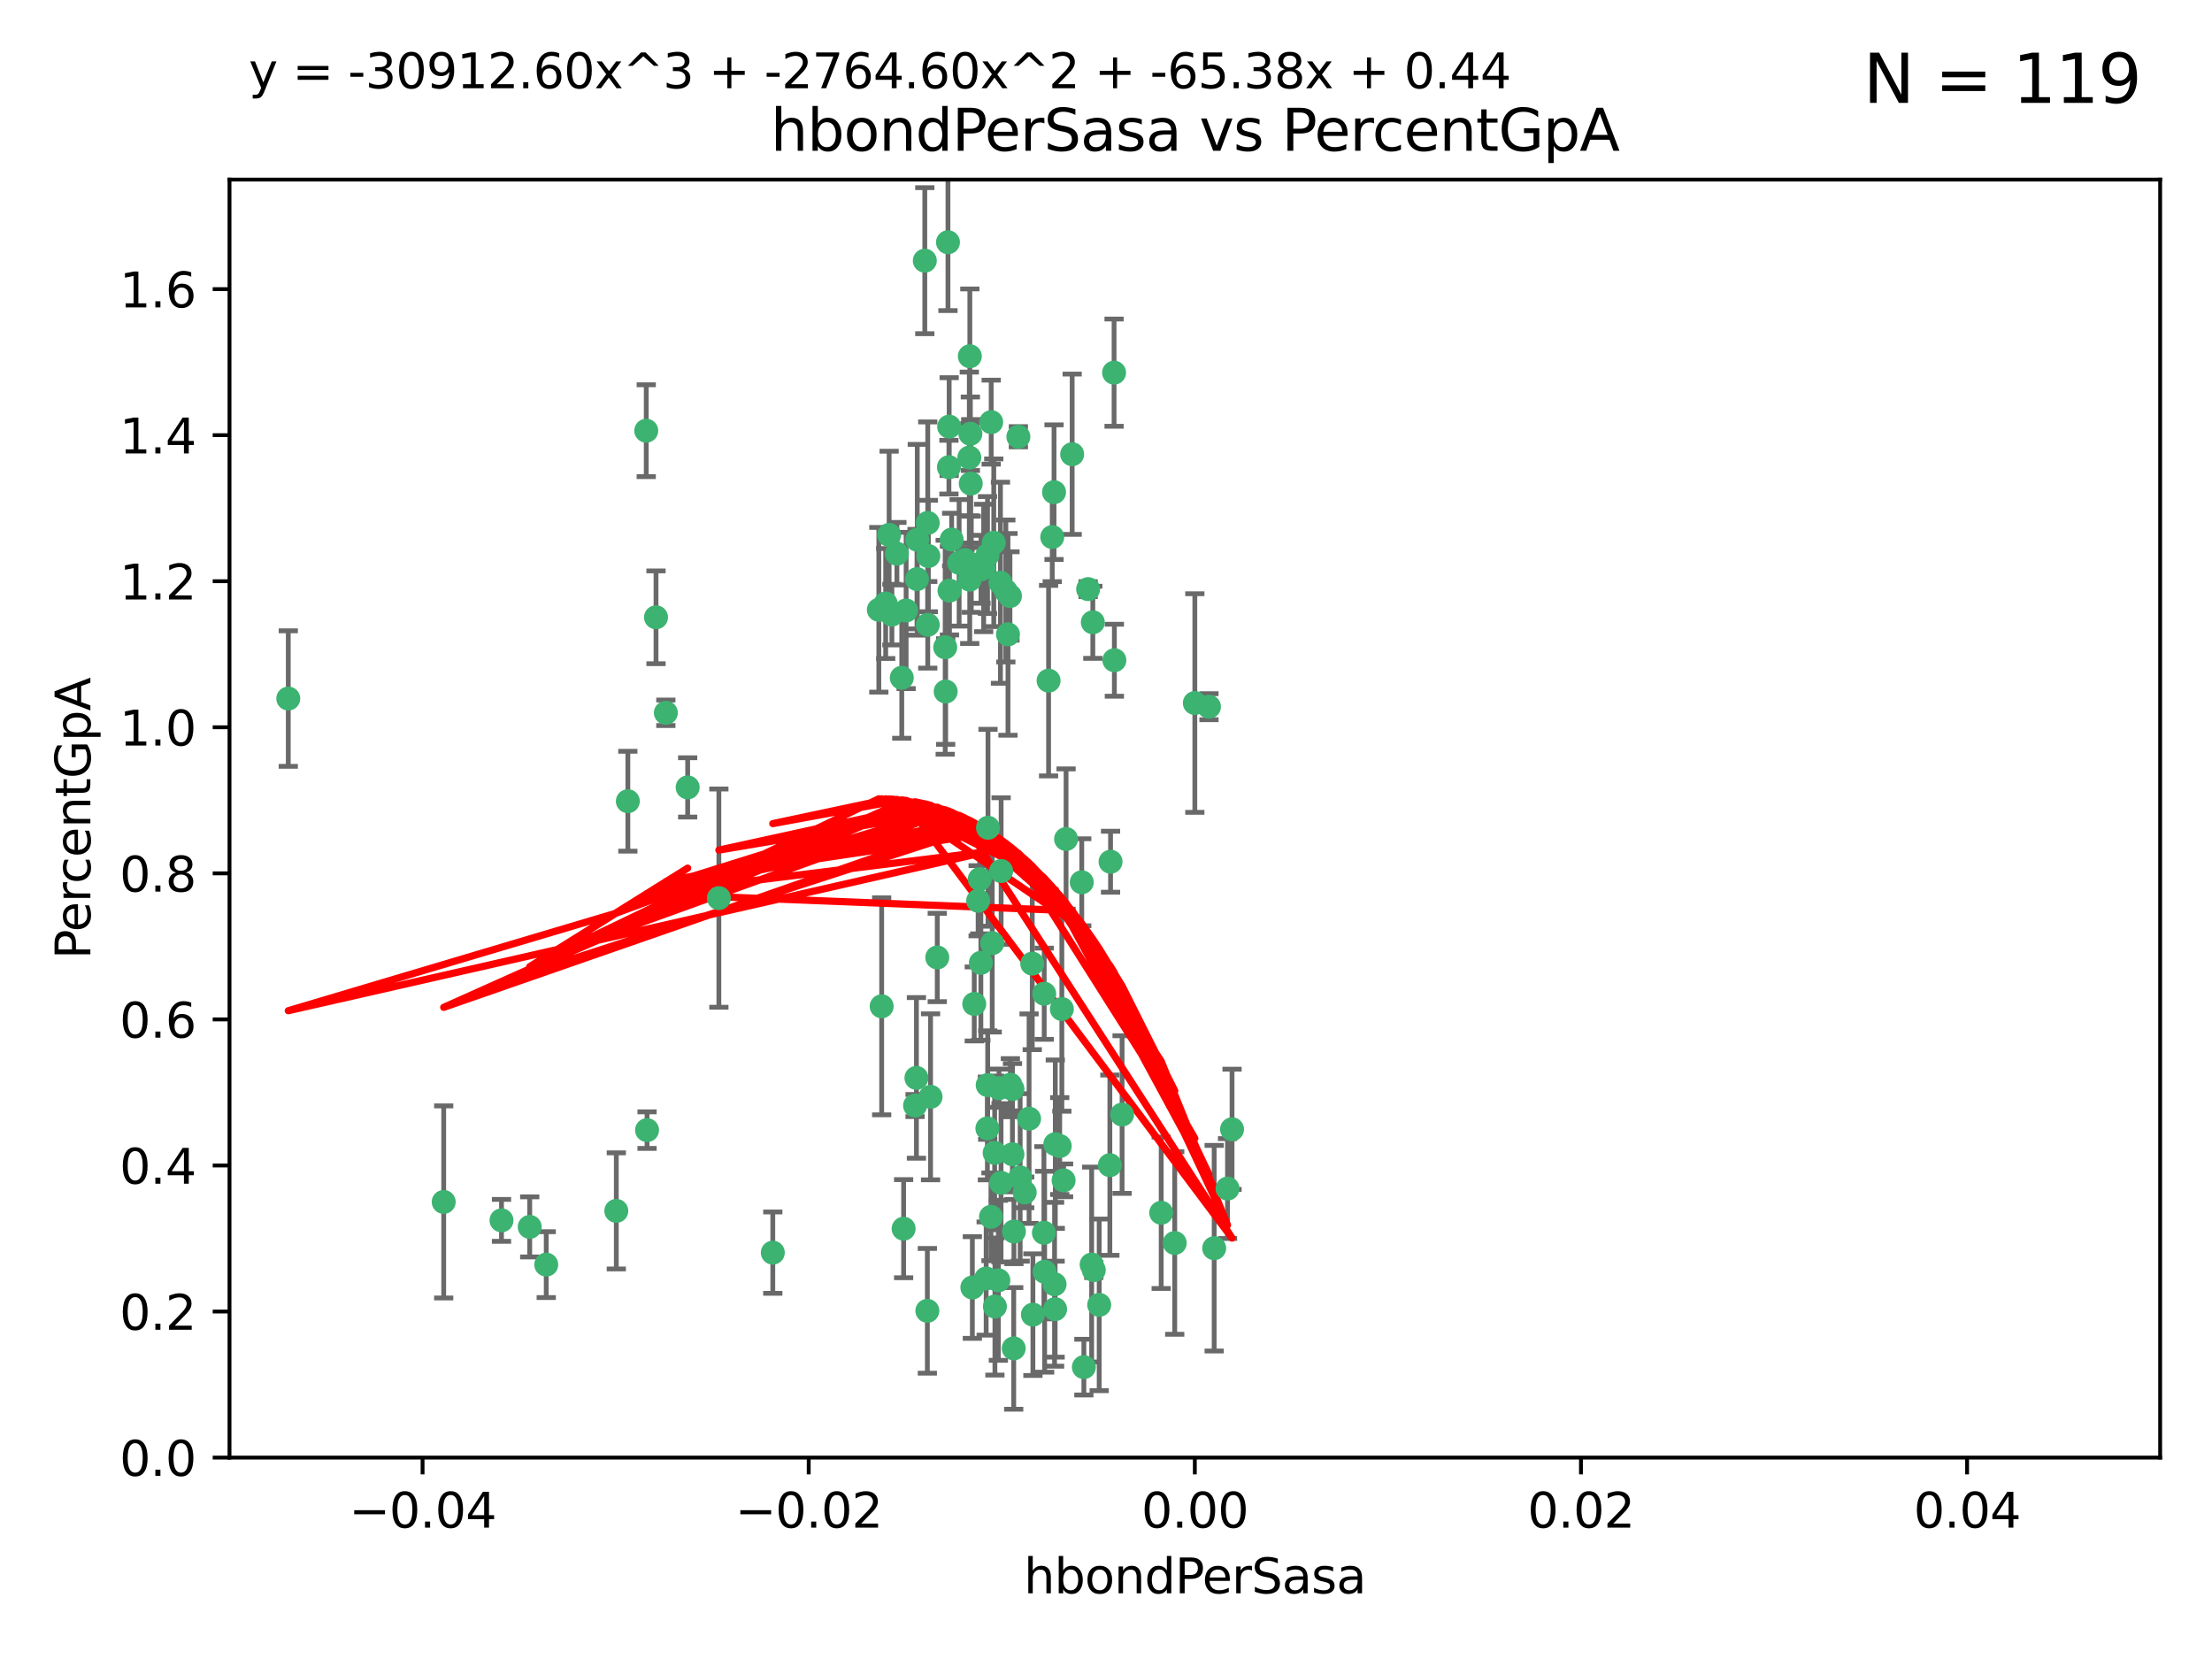 <?xml version="1.0" encoding="utf-8" standalone="no"?>
<!DOCTYPE svg PUBLIC "-//W3C//DTD SVG 1.1//EN"
  "http://www.w3.org/Graphics/SVG/1.1/DTD/svg11.dtd">
<svg xmlns:xlink="http://www.w3.org/1999/xlink" width="460.8pt" height="345.6pt" viewBox="0 0 460.8 345.6" xmlns="http://www.w3.org/2000/svg" version="1.1">
 <defs>
  <style type="text/css">*{stroke-linejoin: round; stroke-linecap: butt}</style>
 </defs>
 <g id="figure_1">
  <g id="patch_1">
   <path d="M 0 345.6 
L 460.8 345.6 
L 460.8 0 
L 0 0 
z
" style="fill: #ffffff"/>
  </g>
  <g id="axes_1">
   <g id="patch_2">
    <path d="M 47.81 303.64 
L 450 303.64 
L 450 37.411 
L 47.81 37.411 
z
" style="fill: #ffffff"/>
   </g>
   <g id="PathCollection_1">
    <defs>
     <path id="mca82808d5e" d="M 0 1.118 
C 0.297 1.118 0.581 1 0.791 0.791 
C 1 0.581 1.118 0.297 1.118 0 
C 1.118 -0.297 1 -0.581 0.791 -0.791 
C 0.581 -1 0.297 -1.118 0 -1.118 
C -0.297 -1.118 -0.581 -1 -0.791 -0.791 
C -1 -0.581 -1.118 -0.297 -1.118 0 
C -1.118 0.297 -1 0.581 -0.791 0.791 
C -0.581 1 -0.297 1.118 0 1.118 
z
" style="stroke: #3cb371"/>
    </defs>
    <g clip-path="url(#pc940f80d53)">
     <use xlink:href="#mca82808d5e" x="219.575" y="102.526" style="fill: #3cb371; stroke: #3cb371"/>
     <use xlink:href="#mca82808d5e" x="204.361" y="118.592" style="fill: #3cb371; stroke: #3cb371"/>
     <use xlink:href="#mca82808d5e" x="186.841" y="115.347" style="fill: #3cb371; stroke: #3cb371"/>
     <use xlink:href="#mca82808d5e" x="201.927" y="95.318" style="fill: #3cb371; stroke: #3cb371"/>
     <use xlink:href="#mca82808d5e" x="202.035" y="74.211" style="fill: #3cb371; stroke: #3cb371"/>
     <use xlink:href="#mca82808d5e" x="196.903" y="134.836" style="fill: #3cb371; stroke: #3cb371"/>
     <use xlink:href="#mca82808d5e" x="202.145" y="90.362" style="fill: #3cb371; stroke: #3cb371"/>
     <use xlink:href="#mca82808d5e" x="138.711" y="148.487" style="fill: #3cb371; stroke: #3cb371"/>
     <use xlink:href="#mca82808d5e" x="206.483" y="87.939" style="fill: #3cb371; stroke: #3cb371"/>
     <use xlink:href="#mca82808d5e" x="192.654" y="54.304" style="fill: #3cb371; stroke: #3cb371"/>
     <use xlink:href="#mca82808d5e" x="136.659" y="128.593" style="fill: #3cb371; stroke: #3cb371"/>
     <use xlink:href="#mca82808d5e" x="193.267" y="108.935" style="fill: #3cb371; stroke: #3cb371"/>
     <use xlink:href="#mca82808d5e" x="193.268" y="130.157" style="fill: #3cb371; stroke: #3cb371"/>
     <use xlink:href="#mca82808d5e" x="149.756" y="187.094" style="fill: #3cb371; stroke: #3cb371"/>
     <use xlink:href="#mca82808d5e" x="197.678" y="97.317" style="fill: #3cb371; stroke: #3cb371"/>
     <use xlink:href="#mca82808d5e" x="184.505" y="125.723" style="fill: #3cb371; stroke: #3cb371"/>
     <use xlink:href="#mca82808d5e" x="217.53" y="207.013" style="fill: #3cb371; stroke: #3cb371"/>
     <use xlink:href="#mca82808d5e" x="193.389" y="115.829" style="fill: #3cb371; stroke: #3cb371"/>
     <use xlink:href="#mca82808d5e" x="209.532" y="123.117" style="fill: #3cb371; stroke: #3cb371"/>
     <use xlink:href="#mca82808d5e" x="204.1" y="183.14" style="fill: #3cb371; stroke: #3cb371"/>
     <use xlink:href="#mca82808d5e" x="197.001" y="144.057" style="fill: #3cb371; stroke: #3cb371"/>
     <use xlink:href="#mca82808d5e" x="130.792" y="166.909" style="fill: #3cb371; stroke: #3cb371"/>
     <use xlink:href="#mca82808d5e" x="197.727" y="88.874" style="fill: #3cb371; stroke: #3cb371"/>
     <use xlink:href="#mca82808d5e" x="202.956" y="209.141" style="fill: #3cb371; stroke: #3cb371"/>
     <use xlink:href="#mca82808d5e" x="92.432" y="250.385" style="fill: #3cb371; stroke: #3cb371"/>
     <use xlink:href="#mca82808d5e" x="188.762" y="127.171" style="fill: #3cb371; stroke: #3cb371"/>
     <use xlink:href="#mca82808d5e" x="205.818" y="172.439" style="fill: #3cb371; stroke: #3cb371"/>
     <use xlink:href="#mca82808d5e" x="183.077" y="127.028" style="fill: #3cb371; stroke: #3cb371"/>
     <use xlink:href="#mca82808d5e" x="110.35" y="255.586" style="fill: #3cb371; stroke: #3cb371"/>
     <use xlink:href="#mca82808d5e" x="143.254" y="164.032" style="fill: #3cb371; stroke: #3cb371"/>
     <use xlink:href="#mca82808d5e" x="113.79" y="263.443" style="fill: #3cb371; stroke: #3cb371"/>
     <use xlink:href="#mca82808d5e" x="197.791" y="123.038" style="fill: #3cb371; stroke: #3cb371"/>
     <use xlink:href="#mca82808d5e" x="210.395" y="124.161" style="fill: #3cb371; stroke: #3cb371"/>
     <use xlink:href="#mca82808d5e" x="60.054" y="145.522" style="fill: #3cb371; stroke: #3cb371"/>
     <use xlink:href="#mca82808d5e" x="128.388" y="252.251" style="fill: #3cb371; stroke: #3cb371"/>
     <use xlink:href="#mca82808d5e" x="191.084" y="112.441" style="fill: #3cb371; stroke: #3cb371"/>
     <use xlink:href="#mca82808d5e" x="205.718" y="115.624" style="fill: #3cb371; stroke: #3cb371"/>
     <use xlink:href="#mca82808d5e" x="202.013" y="120.746" style="fill: #3cb371; stroke: #3cb371"/>
     <use xlink:href="#mca82808d5e" x="207.021" y="113.07" style="fill: #3cb371; stroke: #3cb371"/>
     <use xlink:href="#mca82808d5e" x="204.332" y="200.575" style="fill: #3cb371; stroke: #3cb371"/>
     <use xlink:href="#mca82808d5e" x="104.472" y="254.222" style="fill: #3cb371; stroke: #3cb371"/>
     <use xlink:href="#mca82808d5e" x="191.027" y="120.64" style="fill: #3cb371; stroke: #3cb371"/>
     <use xlink:href="#mca82808d5e" x="197.479" y="50.463" style="fill: #3cb371; stroke: #3cb371"/>
     <use xlink:href="#mca82808d5e" x="204.915" y="118.317" style="fill: #3cb371; stroke: #3cb371"/>
     <use xlink:href="#mca82808d5e" x="209.982" y="132.151" style="fill: #3cb371; stroke: #3cb371"/>
     <use xlink:href="#mca82808d5e" x="202.337" y="117.548" style="fill: #3cb371; stroke: #3cb371"/>
     <use xlink:href="#mca82808d5e" x="190.624" y="230.303" style="fill: #3cb371; stroke: #3cb371"/>
     <use xlink:href="#mca82808d5e" x="193.185" y="273.067" style="fill: #3cb371; stroke: #3cb371"/>
     <use xlink:href="#mca82808d5e" x="185.797" y="128.033" style="fill: #3cb371; stroke: #3cb371"/>
     <use xlink:href="#mca82808d5e" x="226.675" y="122.726" style="fill: #3cb371; stroke: #3cb371"/>
     <use xlink:href="#mca82808d5e" x="198.248" y="112.4" style="fill: #3cb371; stroke: #3cb371"/>
     <use xlink:href="#mca82808d5e" x="208.414" y="121.39" style="fill: #3cb371; stroke: #3cb371"/>
     <use xlink:href="#mca82808d5e" x="185.221" y="111.43" style="fill: #3cb371; stroke: #3cb371"/>
     <use xlink:href="#mca82808d5e" x="160.989" y="260.948" style="fill: #3cb371; stroke: #3cb371"/>
     <use xlink:href="#mca82808d5e" x="187.856" y="141.186" style="fill: #3cb371; stroke: #3cb371"/>
     <use xlink:href="#mca82808d5e" x="202.227" y="100.735" style="fill: #3cb371; stroke: #3cb371"/>
     <use xlink:href="#mca82808d5e" x="134.791" y="235.426" style="fill: #3cb371; stroke: #3cb371"/>
     <use xlink:href="#mca82808d5e" x="203.764" y="187.642" style="fill: #3cb371; stroke: #3cb371"/>
     <use xlink:href="#mca82808d5e" x="212.146" y="90.985" style="fill: #3cb371; stroke: #3cb371"/>
     <use xlink:href="#mca82808d5e" x="201.01" y="116.663" style="fill: #3cb371; stroke: #3cb371"/>
     <use xlink:href="#mca82808d5e" x="199.805" y="117.25" style="fill: #3cb371; stroke: #3cb371"/>
     <use xlink:href="#mca82808d5e" x="256.657" y="235.252" style="fill: #3cb371; stroke: #3cb371"/>
     <use xlink:href="#mca82808d5e" x="188.242" y="255.956" style="fill: #3cb371; stroke: #3cb371"/>
     <use xlink:href="#mca82808d5e" x="202.558" y="268.209" style="fill: #3cb371; stroke: #3cb371"/>
     <use xlink:href="#mca82808d5e" x="213.462" y="248.399" style="fill: #3cb371; stroke: #3cb371"/>
     <use xlink:href="#mca82808d5e" x="220.757" y="238.745" style="fill: #3cb371; stroke: #3cb371"/>
     <use xlink:href="#mca82808d5e" x="206.699" y="196.482" style="fill: #3cb371; stroke: #3cb371"/>
     <use xlink:href="#mca82808d5e" x="195.248" y="199.457" style="fill: #3cb371; stroke: #3cb371"/>
     <use xlink:href="#mca82808d5e" x="221.567" y="245.891" style="fill: #3cb371; stroke: #3cb371"/>
     <use xlink:href="#mca82808d5e" x="211.175" y="280.897" style="fill: #3cb371; stroke: #3cb371"/>
     <use xlink:href="#mca82808d5e" x="214.374" y="233.04" style="fill: #3cb371; stroke: #3cb371"/>
     <use xlink:href="#mca82808d5e" x="219.202" y="111.877" style="fill: #3cb371; stroke: #3cb371"/>
     <use xlink:href="#mca82808d5e" x="208.554" y="181.451" style="fill: #3cb371; stroke: #3cb371"/>
     <use xlink:href="#mca82808d5e" x="190.909" y="224.544" style="fill: #3cb371; stroke: #3cb371"/>
     <use xlink:href="#mca82808d5e" x="205.691" y="235.075" style="fill: #3cb371; stroke: #3cb371"/>
     <use xlink:href="#mca82808d5e" x="205.435" y="266.343" style="fill: #3cb371; stroke: #3cb371"/>
     <use xlink:href="#mca82808d5e" x="210.907" y="240.46" style="fill: #3cb371; stroke: #3cb371"/>
     <use xlink:href="#mca82808d5e" x="207.978" y="266.713" style="fill: #3cb371; stroke: #3cb371"/>
     <use xlink:href="#mca82808d5e" x="183.668" y="209.633" style="fill: #3cb371; stroke: #3cb371"/>
     <use xlink:href="#mca82808d5e" x="208.109" y="226.694" style="fill: #3cb371; stroke: #3cb371"/>
     <use xlink:href="#mca82808d5e" x="215.037" y="200.742" style="fill: #3cb371; stroke: #3cb371"/>
     <use xlink:href="#mca82808d5e" x="193.852" y="228.491" style="fill: #3cb371; stroke: #3cb371"/>
     <use xlink:href="#mca82808d5e" x="210.917" y="226.863" style="fill: #3cb371; stroke: #3cb371"/>
     <use xlink:href="#mca82808d5e" x="134.624" y="89.722" style="fill: #3cb371; stroke: #3cb371"/>
     <use xlink:href="#mca82808d5e" x="223.351" y="94.622" style="fill: #3cb371; stroke: #3cb371"/>
     <use xlink:href="#mca82808d5e" x="232.145" y="137.537" style="fill: #3cb371; stroke: #3cb371"/>
     <use xlink:href="#mca82808d5e" x="207.205" y="240.17" style="fill: #3cb371; stroke: #3cb371"/>
     <use xlink:href="#mca82808d5e" x="219.838" y="238.351" style="fill: #3cb371; stroke: #3cb371"/>
     <use xlink:href="#mca82808d5e" x="227.411" y="263.429" style="fill: #3cb371; stroke: #3cb371"/>
     <use xlink:href="#mca82808d5e" x="206.439" y="253.486" style="fill: #3cb371; stroke: #3cb371"/>
     <use xlink:href="#mca82808d5e" x="215.174" y="273.866" style="fill: #3cb371; stroke: #3cb371"/>
     <use xlink:href="#mca82808d5e" x="241.898" y="252.643" style="fill: #3cb371; stroke: #3cb371"/>
     <use xlink:href="#mca82808d5e" x="255.716" y="247.6" style="fill: #3cb371; stroke: #3cb371"/>
     <use xlink:href="#mca82808d5e" x="227.859" y="264.585" style="fill: #3cb371; stroke: #3cb371"/>
     <use xlink:href="#mca82808d5e" x="208.536" y="246.398" style="fill: #3cb371; stroke: #3cb371"/>
     <use xlink:href="#mca82808d5e" x="217.469" y="256.806" style="fill: #3cb371; stroke: #3cb371"/>
     <use xlink:href="#mca82808d5e" x="207.26" y="272.174" style="fill: #3cb371; stroke: #3cb371"/>
     <use xlink:href="#mca82808d5e" x="205.755" y="226.045" style="fill: #3cb371; stroke: #3cb371"/>
     <use xlink:href="#mca82808d5e" x="225.349" y="183.793" style="fill: #3cb371; stroke: #3cb371"/>
     <use xlink:href="#mca82808d5e" x="227.655" y="129.634" style="fill: #3cb371; stroke: #3cb371"/>
     <use xlink:href="#mca82808d5e" x="228.98" y="271.826" style="fill: #3cb371; stroke: #3cb371"/>
     <use xlink:href="#mca82808d5e" x="233.751" y="232.184" style="fill: #3cb371; stroke: #3cb371"/>
     <use xlink:href="#mca82808d5e" x="244.718" y="258.939" style="fill: #3cb371; stroke: #3cb371"/>
     <use xlink:href="#mca82808d5e" x="231.204" y="242.728" style="fill: #3cb371; stroke: #3cb371"/>
     <use xlink:href="#mca82808d5e" x="251.848" y="147.219" style="fill: #3cb371; stroke: #3cb371"/>
     <use xlink:href="#mca82808d5e" x="222.081" y="174.785" style="fill: #3cb371; stroke: #3cb371"/>
     <use xlink:href="#mca82808d5e" x="211.22" y="256.55" style="fill: #3cb371; stroke: #3cb371"/>
     <use xlink:href="#mca82808d5e" x="225.79" y="284.794" style="fill: #3cb371; stroke: #3cb371"/>
     <use xlink:href="#mca82808d5e" x="221.203" y="210.197" style="fill: #3cb371; stroke: #3cb371"/>
     <use xlink:href="#mca82808d5e" x="217.618" y="264.919" style="fill: #3cb371; stroke: #3cb371"/>
     <use xlink:href="#mca82808d5e" x="248.905" y="146.454" style="fill: #3cb371; stroke: #3cb371"/>
     <use xlink:href="#mca82808d5e" x="210.478" y="225.964" style="fill: #3cb371; stroke: #3cb371"/>
     <use xlink:href="#mca82808d5e" x="218.439" y="141.79" style="fill: #3cb371; stroke: #3cb371"/>
     <use xlink:href="#mca82808d5e" x="252.934" y="260.024" style="fill: #3cb371; stroke: #3cb371"/>
     <use xlink:href="#mca82808d5e" x="232.083" y="77.63" style="fill: #3cb371; stroke: #3cb371"/>
     <use xlink:href="#mca82808d5e" x="231.348" y="179.513" style="fill: #3cb371; stroke: #3cb371"/>
     <use xlink:href="#mca82808d5e" x="219.686" y="267.537" style="fill: #3cb371; stroke: #3cb371"/>
     <use xlink:href="#mca82808d5e" x="219.8" y="272.718" style="fill: #3cb371; stroke: #3cb371"/>
     <use xlink:href="#mca82808d5e" x="212.517" y="245.278" style="fill: #3cb371; stroke: #3cb371"/>
    </g>
   </g>
   <g id="matplotlib.axis_1">
    <g id="xtick_1">
     <g id="line2d_1">
      <defs>
       <path id="mf5844040c7" d="M 0 0 
L 0 3.5 
" style="stroke: #000000; stroke-width: 0.8"/>
      </defs>
      <g>
       <use xlink:href="#mf5844040c7" x="88.029" y="303.64" style="stroke: #000000; stroke-width: 0.8"/>
      </g>
     </g>
     <g id="text_1">
      <!-- −0.04 -->
      <g transform="translate(72.706 318.238)scale(0.1 -0.1)">
       <defs>
        <path id="DejaVuSans-2212" d="M 678 2272 
L 4684 2272 
L 4684 1741 
L 678 1741 
L 678 2272 
z
" transform="scale(0.016)"/>
        <path id="DejaVuSans-30" d="M 2034 4250 
Q 1547 4250 1301 3770 
Q 1056 3291 1056 2328 
Q 1056 1369 1301 889 
Q 1547 409 2034 409 
Q 2525 409 2770 889 
Q 3016 1369 3016 2328 
Q 3016 3291 2770 3770 
Q 2525 4250 2034 4250 
z
M 2034 4750 
Q 2819 4750 3233 4129 
Q 3647 3509 3647 2328 
Q 3647 1150 3233 529 
Q 2819 -91 2034 -91 
Q 1250 -91 836 529 
Q 422 1150 422 2328 
Q 422 3509 836 4129 
Q 1250 4750 2034 4750 
z
" transform="scale(0.016)"/>
        <path id="DejaVuSans-2e" d="M 684 794 
L 1344 794 
L 1344 0 
L 684 0 
L 684 794 
z
" transform="scale(0.016)"/>
        <path id="DejaVuSans-34" d="M 2419 4116 
L 825 1625 
L 2419 1625 
L 2419 4116 
z
M 2253 4666 
L 3047 4666 
L 3047 1625 
L 3713 1625 
L 3713 1100 
L 3047 1100 
L 3047 0 
L 2419 0 
L 2419 1100 
L 313 1100 
L 313 1709 
L 2253 4666 
z
" transform="scale(0.016)"/>
       </defs>
       <use xlink:href="#DejaVuSans-2212"/>
       <use xlink:href="#DejaVuSans-30" x="83.789"/>
       <use xlink:href="#DejaVuSans-2e" x="147.412"/>
       <use xlink:href="#DejaVuSans-30" x="179.199"/>
       <use xlink:href="#DejaVuSans-34" x="242.822"/>
      </g>
     </g>
    </g>
    <g id="xtick_2">
     <g id="line2d_2">
      <g>
       <use xlink:href="#mf5844040c7" x="168.467" y="303.64" style="stroke: #000000; stroke-width: 0.8"/>
      </g>
     </g>
     <g id="text_2">
      <!-- −0.02 -->
      <g transform="translate(153.144 318.238)scale(0.1 -0.1)">
       <defs>
        <path id="DejaVuSans-32" d="M 1228 531 
L 3431 531 
L 3431 0 
L 469 0 
L 469 531 
Q 828 903 1448 1529 
Q 2069 2156 2228 2338 
Q 2531 2678 2651 2914 
Q 2772 3150 2772 3378 
Q 2772 3750 2511 3984 
Q 2250 4219 1831 4219 
Q 1534 4219 1204 4116 
Q 875 4013 500 3803 
L 500 4441 
Q 881 4594 1212 4672 
Q 1544 4750 1819 4750 
Q 2544 4750 2975 4387 
Q 3406 4025 3406 3419 
Q 3406 3131 3298 2873 
Q 3191 2616 2906 2266 
Q 2828 2175 2409 1742 
Q 1991 1309 1228 531 
z
" transform="scale(0.016)"/>
       </defs>
       <use xlink:href="#DejaVuSans-2212"/>
       <use xlink:href="#DejaVuSans-30" x="83.789"/>
       <use xlink:href="#DejaVuSans-2e" x="147.412"/>
       <use xlink:href="#DejaVuSans-30" x="179.199"/>
       <use xlink:href="#DejaVuSans-32" x="242.822"/>
      </g>
     </g>
    </g>
    <g id="xtick_3">
     <g id="line2d_3">
      <g>
       <use xlink:href="#mf5844040c7" x="248.905" y="303.64" style="stroke: #000000; stroke-width: 0.8"/>
      </g>
     </g>
     <g id="text_3">
      <!-- 0.00 -->
      <g transform="translate(237.772 318.238)scale(0.1 -0.1)">
       <use xlink:href="#DejaVuSans-30"/>
       <use xlink:href="#DejaVuSans-2e" x="63.623"/>
       <use xlink:href="#DejaVuSans-30" x="95.41"/>
       <use xlink:href="#DejaVuSans-30" x="159.033"/>
      </g>
     </g>
    </g>
    <g id="xtick_4">
     <g id="line2d_4">
      <g>
       <use xlink:href="#mf5844040c7" x="329.343" y="303.64" style="stroke: #000000; stroke-width: 0.8"/>
      </g>
     </g>
     <g id="text_4">
      <!-- 0.02 -->
      <g transform="translate(318.21 318.238)scale(0.1 -0.1)">
       <use xlink:href="#DejaVuSans-30"/>
       <use xlink:href="#DejaVuSans-2e" x="63.623"/>
       <use xlink:href="#DejaVuSans-30" x="95.41"/>
       <use xlink:href="#DejaVuSans-32" x="159.033"/>
      </g>
     </g>
    </g>
    <g id="xtick_5">
     <g id="line2d_5">
      <g>
       <use xlink:href="#mf5844040c7" x="409.781" y="303.64" style="stroke: #000000; stroke-width: 0.8"/>
      </g>
     </g>
     <g id="text_5">
      <!-- 0.04 -->
      <g transform="translate(398.648 318.238)scale(0.1 -0.1)">
       <use xlink:href="#DejaVuSans-30"/>
       <use xlink:href="#DejaVuSans-2e" x="63.623"/>
       <use xlink:href="#DejaVuSans-30" x="95.41"/>
       <use xlink:href="#DejaVuSans-34" x="159.033"/>
      </g>
     </g>
    </g>
    <g id="text_6">
     <!-- hbondPerSasa -->
     <g transform="translate(213.287 331.917)scale(0.1 -0.1)">
      <defs>
       <path id="DejaVuSans-68" d="M 3513 2113 
L 3513 0 
L 2938 0 
L 2938 2094 
Q 2938 2591 2744 2837 
Q 2550 3084 2163 3084 
Q 1697 3084 1428 2787 
Q 1159 2491 1159 1978 
L 1159 0 
L 581 0 
L 581 4863 
L 1159 4863 
L 1159 2956 
Q 1366 3272 1645 3428 
Q 1925 3584 2291 3584 
Q 2894 3584 3203 3211 
Q 3513 2838 3513 2113 
z
" transform="scale(0.016)"/>
       <path id="DejaVuSans-62" d="M 3116 1747 
Q 3116 2381 2855 2742 
Q 2594 3103 2138 3103 
Q 1681 3103 1420 2742 
Q 1159 2381 1159 1747 
Q 1159 1113 1420 752 
Q 1681 391 2138 391 
Q 2594 391 2855 752 
Q 3116 1113 3116 1747 
z
M 1159 2969 
Q 1341 3281 1617 3432 
Q 1894 3584 2278 3584 
Q 2916 3584 3314 3078 
Q 3713 2572 3713 1747 
Q 3713 922 3314 415 
Q 2916 -91 2278 -91 
Q 1894 -91 1617 61 
Q 1341 213 1159 525 
L 1159 0 
L 581 0 
L 581 4863 
L 1159 4863 
L 1159 2969 
z
" transform="scale(0.016)"/>
       <path id="DejaVuSans-6f" d="M 1959 3097 
Q 1497 3097 1228 2736 
Q 959 2375 959 1747 
Q 959 1119 1226 758 
Q 1494 397 1959 397 
Q 2419 397 2687 759 
Q 2956 1122 2956 1747 
Q 2956 2369 2687 2733 
Q 2419 3097 1959 3097 
z
M 1959 3584 
Q 2709 3584 3137 3096 
Q 3566 2609 3566 1747 
Q 3566 888 3137 398 
Q 2709 -91 1959 -91 
Q 1206 -91 779 398 
Q 353 888 353 1747 
Q 353 2609 779 3096 
Q 1206 3584 1959 3584 
z
" transform="scale(0.016)"/>
       <path id="DejaVuSans-6e" d="M 3513 2113 
L 3513 0 
L 2938 0 
L 2938 2094 
Q 2938 2591 2744 2837 
Q 2550 3084 2163 3084 
Q 1697 3084 1428 2787 
Q 1159 2491 1159 1978 
L 1159 0 
L 581 0 
L 581 3500 
L 1159 3500 
L 1159 2956 
Q 1366 3272 1645 3428 
Q 1925 3584 2291 3584 
Q 2894 3584 3203 3211 
Q 3513 2838 3513 2113 
z
" transform="scale(0.016)"/>
       <path id="DejaVuSans-64" d="M 2906 2969 
L 2906 4863 
L 3481 4863 
L 3481 0 
L 2906 0 
L 2906 525 
Q 2725 213 2448 61 
Q 2172 -91 1784 -91 
Q 1150 -91 751 415 
Q 353 922 353 1747 
Q 353 2572 751 3078 
Q 1150 3584 1784 3584 
Q 2172 3584 2448 3432 
Q 2725 3281 2906 2969 
z
M 947 1747 
Q 947 1113 1208 752 
Q 1469 391 1925 391 
Q 2381 391 2643 752 
Q 2906 1113 2906 1747 
Q 2906 2381 2643 2742 
Q 2381 3103 1925 3103 
Q 1469 3103 1208 2742 
Q 947 2381 947 1747 
z
" transform="scale(0.016)"/>
       <path id="DejaVuSans-50" d="M 1259 4147 
L 1259 2394 
L 2053 2394 
Q 2494 2394 2734 2622 
Q 2975 2850 2975 3272 
Q 2975 3691 2734 3919 
Q 2494 4147 2053 4147 
L 1259 4147 
z
M 628 4666 
L 2053 4666 
Q 2838 4666 3239 4311 
Q 3641 3956 3641 3272 
Q 3641 2581 3239 2228 
Q 2838 1875 2053 1875 
L 1259 1875 
L 1259 0 
L 628 0 
L 628 4666 
z
" transform="scale(0.016)"/>
       <path id="DejaVuSans-65" d="M 3597 1894 
L 3597 1613 
L 953 1613 
Q 991 1019 1311 708 
Q 1631 397 2203 397 
Q 2534 397 2845 478 
Q 3156 559 3463 722 
L 3463 178 
Q 3153 47 2828 -22 
Q 2503 -91 2169 -91 
Q 1331 -91 842 396 
Q 353 884 353 1716 
Q 353 2575 817 3079 
Q 1281 3584 2069 3584 
Q 2775 3584 3186 3129 
Q 3597 2675 3597 1894 
z
M 3022 2063 
Q 3016 2534 2758 2815 
Q 2500 3097 2075 3097 
Q 1594 3097 1305 2825 
Q 1016 2553 972 2059 
L 3022 2063 
z
" transform="scale(0.016)"/>
       <path id="DejaVuSans-72" d="M 2631 2963 
Q 2534 3019 2420 3045 
Q 2306 3072 2169 3072 
Q 1681 3072 1420 2755 
Q 1159 2438 1159 1844 
L 1159 0 
L 581 0 
L 581 3500 
L 1159 3500 
L 1159 2956 
Q 1341 3275 1631 3429 
Q 1922 3584 2338 3584 
Q 2397 3584 2469 3576 
Q 2541 3569 2628 3553 
L 2631 2963 
z
" transform="scale(0.016)"/>
       <path id="DejaVuSans-53" d="M 3425 4513 
L 3425 3897 
Q 3066 4069 2747 4153 
Q 2428 4238 2131 4238 
Q 1616 4238 1336 4038 
Q 1056 3838 1056 3469 
Q 1056 3159 1242 3001 
Q 1428 2844 1947 2747 
L 2328 2669 
Q 3034 2534 3370 2195 
Q 3706 1856 3706 1288 
Q 3706 609 3251 259 
Q 2797 -91 1919 -91 
Q 1588 -91 1214 -16 
Q 841 59 441 206 
L 441 856 
Q 825 641 1194 531 
Q 1563 422 1919 422 
Q 2459 422 2753 634 
Q 3047 847 3047 1241 
Q 3047 1584 2836 1778 
Q 2625 1972 2144 2069 
L 1759 2144 
Q 1053 2284 737 2584 
Q 422 2884 422 3419 
Q 422 4038 858 4394 
Q 1294 4750 2059 4750 
Q 2388 4750 2728 4690 
Q 3069 4631 3425 4513 
z
" transform="scale(0.016)"/>
       <path id="DejaVuSans-61" d="M 2194 1759 
Q 1497 1759 1228 1600 
Q 959 1441 959 1056 
Q 959 750 1161 570 
Q 1363 391 1709 391 
Q 2188 391 2477 730 
Q 2766 1069 2766 1631 
L 2766 1759 
L 2194 1759 
z
M 3341 1997 
L 3341 0 
L 2766 0 
L 2766 531 
Q 2569 213 2275 61 
Q 1981 -91 1556 -91 
Q 1019 -91 701 211 
Q 384 513 384 1019 
Q 384 1609 779 1909 
Q 1175 2209 1959 2209 
L 2766 2209 
L 2766 2266 
Q 2766 2663 2505 2880 
Q 2244 3097 1772 3097 
Q 1472 3097 1187 3025 
Q 903 2953 641 2809 
L 641 3341 
Q 956 3463 1253 3523 
Q 1550 3584 1831 3584 
Q 2591 3584 2966 3190 
Q 3341 2797 3341 1997 
z
" transform="scale(0.016)"/>
       <path id="DejaVuSans-73" d="M 2834 3397 
L 2834 2853 
Q 2591 2978 2328 3040 
Q 2066 3103 1784 3103 
Q 1356 3103 1142 2972 
Q 928 2841 928 2578 
Q 928 2378 1081 2264 
Q 1234 2150 1697 2047 
L 1894 2003 
Q 2506 1872 2764 1633 
Q 3022 1394 3022 966 
Q 3022 478 2636 193 
Q 2250 -91 1575 -91 
Q 1294 -91 989 -36 
Q 684 19 347 128 
L 347 722 
Q 666 556 975 473 
Q 1284 391 1588 391 
Q 1994 391 2212 530 
Q 2431 669 2431 922 
Q 2431 1156 2273 1281 
Q 2116 1406 1581 1522 
L 1381 1569 
Q 847 1681 609 1914 
Q 372 2147 372 2553 
Q 372 3047 722 3315 
Q 1072 3584 1716 3584 
Q 2034 3584 2315 3537 
Q 2597 3491 2834 3397 
z
" transform="scale(0.016)"/>
      </defs>
      <use xlink:href="#DejaVuSans-68"/>
      <use xlink:href="#DejaVuSans-62" x="63.379"/>
      <use xlink:href="#DejaVuSans-6f" x="126.855"/>
      <use xlink:href="#DejaVuSans-6e" x="188.037"/>
      <use xlink:href="#DejaVuSans-64" x="251.416"/>
      <use xlink:href="#DejaVuSans-50" x="314.893"/>
      <use xlink:href="#DejaVuSans-65" x="371.57"/>
      <use xlink:href="#DejaVuSans-72" x="433.094"/>
      <use xlink:href="#DejaVuSans-53" x="474.207"/>
      <use xlink:href="#DejaVuSans-61" x="537.684"/>
      <use xlink:href="#DejaVuSans-73" x="598.963"/>
      <use xlink:href="#DejaVuSans-61" x="651.062"/>
     </g>
    </g>
   </g>
   <g id="matplotlib.axis_2">
    <g id="ytick_1">
     <g id="line2d_6">
      <defs>
       <path id="md01328bb73" d="M 0 0 
L -3.5 0 
" style="stroke: #000000; stroke-width: 0.8"/>
      </defs>
      <g>
       <use xlink:href="#md01328bb73" x="47.81" y="303.64" style="stroke: #000000; stroke-width: 0.8"/>
      </g>
     </g>
     <g id="text_7">
      <!-- 0.0 -->
      <g transform="translate(24.907 307.439)scale(0.1 -0.1)">
       <use xlink:href="#DejaVuSans-30"/>
       <use xlink:href="#DejaVuSans-2e" x="63.623"/>
       <use xlink:href="#DejaVuSans-30" x="95.41"/>
      </g>
     </g>
    </g>
    <g id="ytick_2">
     <g id="line2d_7">
      <g>
       <use xlink:href="#md01328bb73" x="47.81" y="273.214" style="stroke: #000000; stroke-width: 0.8"/>
      </g>
     </g>
     <g id="text_8">
      <!-- 0.2 -->
      <g transform="translate(24.907 277.013)scale(0.1 -0.1)">
       <use xlink:href="#DejaVuSans-30"/>
       <use xlink:href="#DejaVuSans-2e" x="63.623"/>
       <use xlink:href="#DejaVuSans-32" x="95.41"/>
      </g>
     </g>
    </g>
    <g id="ytick_3">
     <g id="line2d_8">
      <g>
       <use xlink:href="#md01328bb73" x="47.81" y="242.788" style="stroke: #000000; stroke-width: 0.8"/>
      </g>
     </g>
     <g id="text_9">
      <!-- 0.4 -->
      <g transform="translate(24.907 246.587)scale(0.1 -0.1)">
       <use xlink:href="#DejaVuSans-30"/>
       <use xlink:href="#DejaVuSans-2e" x="63.623"/>
       <use xlink:href="#DejaVuSans-34" x="95.41"/>
      </g>
     </g>
    </g>
    <g id="ytick_4">
     <g id="line2d_9">
      <g>
       <use xlink:href="#md01328bb73" x="47.81" y="212.362" style="stroke: #000000; stroke-width: 0.8"/>
      </g>
     </g>
     <g id="text_10">
      <!-- 0.6 -->
      <g transform="translate(24.907 216.161)scale(0.1 -0.1)">
       <defs>
        <path id="DejaVuSans-36" d="M 2113 2584 
Q 1688 2584 1439 2293 
Q 1191 2003 1191 1497 
Q 1191 994 1439 701 
Q 1688 409 2113 409 
Q 2538 409 2786 701 
Q 3034 994 3034 1497 
Q 3034 2003 2786 2293 
Q 2538 2584 2113 2584 
z
M 3366 4563 
L 3366 3988 
Q 3128 4100 2886 4159 
Q 2644 4219 2406 4219 
Q 1781 4219 1451 3797 
Q 1122 3375 1075 2522 
Q 1259 2794 1537 2939 
Q 1816 3084 2150 3084 
Q 2853 3084 3261 2657 
Q 3669 2231 3669 1497 
Q 3669 778 3244 343 
Q 2819 -91 2113 -91 
Q 1303 -91 875 529 
Q 447 1150 447 2328 
Q 447 3434 972 4092 
Q 1497 4750 2381 4750 
Q 2619 4750 2861 4703 
Q 3103 4656 3366 4563 
z
" transform="scale(0.016)"/>
       </defs>
       <use xlink:href="#DejaVuSans-30"/>
       <use xlink:href="#DejaVuSans-2e" x="63.623"/>
       <use xlink:href="#DejaVuSans-36" x="95.41"/>
      </g>
     </g>
    </g>
    <g id="ytick_5">
     <g id="line2d_10">
      <g>
       <use xlink:href="#md01328bb73" x="47.81" y="181.935" style="stroke: #000000; stroke-width: 0.8"/>
      </g>
     </g>
     <g id="text_11">
      <!-- 0.8 -->
      <g transform="translate(24.907 185.735)scale(0.1 -0.1)">
       <defs>
        <path id="DejaVuSans-38" d="M 2034 2216 
Q 1584 2216 1326 1975 
Q 1069 1734 1069 1313 
Q 1069 891 1326 650 
Q 1584 409 2034 409 
Q 2484 409 2743 651 
Q 3003 894 3003 1313 
Q 3003 1734 2745 1975 
Q 2488 2216 2034 2216 
z
M 1403 2484 
Q 997 2584 770 2862 
Q 544 3141 544 3541 
Q 544 4100 942 4425 
Q 1341 4750 2034 4750 
Q 2731 4750 3128 4425 
Q 3525 4100 3525 3541 
Q 3525 3141 3298 2862 
Q 3072 2584 2669 2484 
Q 3125 2378 3379 2068 
Q 3634 1759 3634 1313 
Q 3634 634 3220 271 
Q 2806 -91 2034 -91 
Q 1263 -91 848 271 
Q 434 634 434 1313 
Q 434 1759 690 2068 
Q 947 2378 1403 2484 
z
M 1172 3481 
Q 1172 3119 1398 2916 
Q 1625 2713 2034 2713 
Q 2441 2713 2670 2916 
Q 2900 3119 2900 3481 
Q 2900 3844 2670 4047 
Q 2441 4250 2034 4250 
Q 1625 4250 1398 4047 
Q 1172 3844 1172 3481 
z
" transform="scale(0.016)"/>
       </defs>
       <use xlink:href="#DejaVuSans-30"/>
       <use xlink:href="#DejaVuSans-2e" x="63.623"/>
       <use xlink:href="#DejaVuSans-38" x="95.41"/>
      </g>
     </g>
    </g>
    <g id="ytick_6">
     <g id="line2d_11">
      <g>
       <use xlink:href="#md01328bb73" x="47.81" y="151.509" style="stroke: #000000; stroke-width: 0.8"/>
      </g>
     </g>
     <g id="text_12">
      <!-- 1.0 -->
      <g transform="translate(24.907 155.308)scale(0.1 -0.1)">
       <defs>
        <path id="DejaVuSans-31" d="M 794 531 
L 1825 531 
L 1825 4091 
L 703 3866 
L 703 4441 
L 1819 4666 
L 2450 4666 
L 2450 531 
L 3481 531 
L 3481 0 
L 794 0 
L 794 531 
z
" transform="scale(0.016)"/>
       </defs>
       <use xlink:href="#DejaVuSans-31"/>
       <use xlink:href="#DejaVuSans-2e" x="63.623"/>
       <use xlink:href="#DejaVuSans-30" x="95.41"/>
      </g>
     </g>
    </g>
    <g id="ytick_7">
     <g id="line2d_12">
      <g>
       <use xlink:href="#md01328bb73" x="47.81" y="121.083" style="stroke: #000000; stroke-width: 0.8"/>
      </g>
     </g>
     <g id="text_13">
      <!-- 1.2 -->
      <g transform="translate(24.907 124.882)scale(0.1 -0.1)">
       <use xlink:href="#DejaVuSans-31"/>
       <use xlink:href="#DejaVuSans-2e" x="63.623"/>
       <use xlink:href="#DejaVuSans-32" x="95.41"/>
      </g>
     </g>
    </g>
    <g id="ytick_8">
     <g id="line2d_13">
      <g>
       <use xlink:href="#md01328bb73" x="47.81" y="90.657" style="stroke: #000000; stroke-width: 0.8"/>
      </g>
     </g>
     <g id="text_14">
      <!-- 1.4 -->
      <g transform="translate(24.907 94.456)scale(0.1 -0.1)">
       <use xlink:href="#DejaVuSans-31"/>
       <use xlink:href="#DejaVuSans-2e" x="63.623"/>
       <use xlink:href="#DejaVuSans-34" x="95.41"/>
      </g>
     </g>
    </g>
    <g id="ytick_9">
     <g id="line2d_14">
      <g>
       <use xlink:href="#md01328bb73" x="47.81" y="60.231" style="stroke: #000000; stroke-width: 0.8"/>
      </g>
     </g>
     <g id="text_15">
      <!-- 1.6 -->
      <g transform="translate(24.907 64.03)scale(0.1 -0.1)">
       <use xlink:href="#DejaVuSans-31"/>
       <use xlink:href="#DejaVuSans-2e" x="63.623"/>
       <use xlink:href="#DejaVuSans-36" x="95.41"/>
      </g>
     </g>
    </g>
    <g id="text_16">
     <!-- PercentGpA -->
     <g transform="translate(18.827 199.802)rotate(-90)scale(0.1 -0.1)">
      <defs>
       <path id="DejaVuSans-63" d="M 3122 3366 
L 3122 2828 
Q 2878 2963 2633 3030 
Q 2388 3097 2138 3097 
Q 1578 3097 1268 2742 
Q 959 2388 959 1747 
Q 959 1106 1268 751 
Q 1578 397 2138 397 
Q 2388 397 2633 464 
Q 2878 531 3122 666 
L 3122 134 
Q 2881 22 2623 -34 
Q 2366 -91 2075 -91 
Q 1284 -91 818 406 
Q 353 903 353 1747 
Q 353 2603 823 3093 
Q 1294 3584 2113 3584 
Q 2378 3584 2631 3529 
Q 2884 3475 3122 3366 
z
" transform="scale(0.016)"/>
       <path id="DejaVuSans-74" d="M 1172 4494 
L 1172 3500 
L 2356 3500 
L 2356 3053 
L 1172 3053 
L 1172 1153 
Q 1172 725 1289 603 
Q 1406 481 1766 481 
L 2356 481 
L 2356 0 
L 1766 0 
Q 1100 0 847 248 
Q 594 497 594 1153 
L 594 3053 
L 172 3053 
L 172 3500 
L 594 3500 
L 594 4494 
L 1172 4494 
z
" transform="scale(0.016)"/>
       <path id="DejaVuSans-47" d="M 3809 666 
L 3809 1919 
L 2778 1919 
L 2778 2438 
L 4434 2438 
L 4434 434 
Q 4069 175 3628 42 
Q 3188 -91 2688 -91 
Q 1594 -91 976 548 
Q 359 1188 359 2328 
Q 359 3472 976 4111 
Q 1594 4750 2688 4750 
Q 3144 4750 3555 4637 
Q 3966 4525 4313 4306 
L 4313 3634 
Q 3963 3931 3569 4081 
Q 3175 4231 2741 4231 
Q 1884 4231 1454 3753 
Q 1025 3275 1025 2328 
Q 1025 1384 1454 906 
Q 1884 428 2741 428 
Q 3075 428 3337 486 
Q 3600 544 3809 666 
z
" transform="scale(0.016)"/>
       <path id="DejaVuSans-70" d="M 1159 525 
L 1159 -1331 
L 581 -1331 
L 581 3500 
L 1159 3500 
L 1159 2969 
Q 1341 3281 1617 3432 
Q 1894 3584 2278 3584 
Q 2916 3584 3314 3078 
Q 3713 2572 3713 1747 
Q 3713 922 3314 415 
Q 2916 -91 2278 -91 
Q 1894 -91 1617 61 
Q 1341 213 1159 525 
z
M 3116 1747 
Q 3116 2381 2855 2742 
Q 2594 3103 2138 3103 
Q 1681 3103 1420 2742 
Q 1159 2381 1159 1747 
Q 1159 1113 1420 752 
Q 1681 391 2138 391 
Q 2594 391 2855 752 
Q 3116 1113 3116 1747 
z
" transform="scale(0.016)"/>
       <path id="DejaVuSans-41" d="M 2188 4044 
L 1331 1722 
L 3047 1722 
L 2188 4044 
z
M 1831 4666 
L 2547 4666 
L 4325 0 
L 3669 0 
L 3244 1197 
L 1141 1197 
L 716 0 
L 50 0 
L 1831 4666 
z
" transform="scale(0.016)"/>
      </defs>
      <use xlink:href="#DejaVuSans-50"/>
      <use xlink:href="#DejaVuSans-65" x="56.678"/>
      <use xlink:href="#DejaVuSans-72" x="118.201"/>
      <use xlink:href="#DejaVuSans-63" x="157.064"/>
      <use xlink:href="#DejaVuSans-65" x="212.045"/>
      <use xlink:href="#DejaVuSans-6e" x="273.568"/>
      <use xlink:href="#DejaVuSans-74" x="336.947"/>
      <use xlink:href="#DejaVuSans-47" x="376.156"/>
      <use xlink:href="#DejaVuSans-70" x="453.646"/>
      <use xlink:href="#DejaVuSans-41" x="517.123"/>
     </g>
    </g>
   </g>
   <g id="LineCollection_1">
    <path d="M 219.575 116.551 
L 219.575 88.502 
" clip-path="url(#pc940f80d53)" style="fill: none; stroke: #696969"/>
    <path d="M 204.361 125.671 
L 204.361 111.513 
" clip-path="url(#pc940f80d53)" style="fill: none; stroke: #696969"/>
    <path d="M 186.841 121.856 
L 186.841 108.837 
" clip-path="url(#pc940f80d53)" style="fill: none; stroke: #696969"/>
    <path d="M 201.927 113.125 
L 201.927 77.511 
" clip-path="url(#pc940f80d53)" style="fill: none; stroke: #696969"/>
    <path d="M 202.035 88.233 
L 202.035 60.19 
" clip-path="url(#pc940f80d53)" style="fill: none; stroke: #696969"/>
    <path d="M 196.903 157.119 
L 196.903 112.554 
" clip-path="url(#pc940f80d53)" style="fill: none; stroke: #696969"/>
    <path d="M 202.145 98.017 
L 202.145 82.708 
" clip-path="url(#pc940f80d53)" style="fill: none; stroke: #696969"/>
    <path d="M 138.711 151.141 
L 138.711 145.832 
" clip-path="url(#pc940f80d53)" style="fill: none; stroke: #696969"/>
    <path d="M 206.483 96.688 
L 206.483 79.189 
" clip-path="url(#pc940f80d53)" style="fill: none; stroke: #696969"/>
    <path d="M 192.654 69.514 
L 192.654 39.094 
" clip-path="url(#pc940f80d53)" style="fill: none; stroke: #696969"/>
    <path d="M 136.659 138.259 
L 136.659 118.927 
" clip-path="url(#pc940f80d53)" style="fill: none; stroke: #696969"/>
    <path d="M 193.267 129.975 
L 193.267 87.895 
" clip-path="url(#pc940f80d53)" style="fill: none; stroke: #696969"/>
    <path d="M 193.268 139.176 
L 193.268 121.139 
" clip-path="url(#pc940f80d53)" style="fill: none; stroke: #696969"/>
    <path d="M 149.756 209.823 
L 149.756 164.366 
" clip-path="url(#pc940f80d53)" style="fill: none; stroke: #696969"/>
    <path d="M 197.678 102.911 
L 197.678 91.723 
" clip-path="url(#pc940f80d53)" style="fill: none; stroke: #696969"/>
    <path d="M 184.505 137.173 
L 184.505 114.273 
" clip-path="url(#pc940f80d53)" style="fill: none; stroke: #696969"/>
    <path d="M 217.53 216.511 
L 217.53 197.514 
" clip-path="url(#pc940f80d53)" style="fill: none; stroke: #696969"/>
    <path d="M 193.389 127.434 
L 193.389 104.223 
" clip-path="url(#pc940f80d53)" style="fill: none; stroke: #696969"/>
    <path d="M 209.532 137.906 
L 209.532 108.328 
" clip-path="url(#pc940f80d53)" style="fill: none; stroke: #696969"/>
    <path d="M 204.1 194.535 
L 204.1 171.745 
" clip-path="url(#pc940f80d53)" style="fill: none; stroke: #696969"/>
    <path d="M 197.001 155.054 
L 197.001 133.06 
" clip-path="url(#pc940f80d53)" style="fill: none; stroke: #696969"/>
    <path d="M 130.792 177.313 
L 130.792 156.505 
" clip-path="url(#pc940f80d53)" style="fill: none; stroke: #696969"/>
    <path d="M 197.727 99.068 
L 197.727 78.679 
" clip-path="url(#pc940f80d53)" style="fill: none; stroke: #696969"/>
    <path d="M 202.956 216.853 
L 202.956 201.43 
" clip-path="url(#pc940f80d53)" style="fill: none; stroke: #696969"/>
    <path d="M 92.432 270.394 
L 92.432 230.377 
" clip-path="url(#pc940f80d53)" style="fill: none; stroke: #696969"/>
    <path d="M 188.762 143.45 
L 188.762 110.892 
" clip-path="url(#pc940f80d53)" style="fill: none; stroke: #696969"/>
    <path d="M 205.818 192.948 
L 205.818 151.931 
" clip-path="url(#pc940f80d53)" style="fill: none; stroke: #696969"/>
    <path d="M 183.077 144.184 
L 183.077 109.872 
" clip-path="url(#pc940f80d53)" style="fill: none; stroke: #696969"/>
    <path d="M 110.35 261.846 
L 110.35 249.326 
" clip-path="url(#pc940f80d53)" style="fill: none; stroke: #696969"/>
    <path d="M 143.254 170.206 
L 143.254 157.858 
" clip-path="url(#pc940f80d53)" style="fill: none; stroke: #696969"/>
    <path d="M 113.79 270.302 
L 113.79 256.584 
" clip-path="url(#pc940f80d53)" style="fill: none; stroke: #696969"/>
    <path d="M 197.791 132.269 
L 197.791 113.807 
" clip-path="url(#pc940f80d53)" style="fill: none; stroke: #696969"/>
    <path d="M 210.395 133.371 
L 210.395 114.951 
" clip-path="url(#pc940f80d53)" style="fill: none; stroke: #696969"/>
    <path d="M 60.054 159.637 
L 60.054 131.407 
" clip-path="url(#pc940f80d53)" style="fill: none; stroke: #696969"/>
    <path d="M 128.388 264.346 
L 128.388 240.155 
" clip-path="url(#pc940f80d53)" style="fill: none; stroke: #696969"/>
    <path d="M 191.084 132.308 
L 191.084 92.574 
" clip-path="url(#pc940f80d53)" style="fill: none; stroke: #696969"/>
    <path d="M 205.718 127.805 
L 205.718 103.444 
" clip-path="url(#pc940f80d53)" style="fill: none; stroke: #696969"/>
    <path d="M 202.013 134.052 
L 202.013 107.441 
" clip-path="url(#pc940f80d53)" style="fill: none; stroke: #696969"/>
    <path d="M 207.021 130.531 
L 207.021 95.608 
" clip-path="url(#pc940f80d53)" style="fill: none; stroke: #696969"/>
    <path d="M 204.332 216.692 
L 204.332 184.457 
" clip-path="url(#pc940f80d53)" style="fill: none; stroke: #696969"/>
    <path d="M 104.472 258.588 
L 104.472 249.857 
" clip-path="url(#pc940f80d53)" style="fill: none; stroke: #696969"/>
    <path d="M 191.027 131.008 
L 191.027 110.272 
" clip-path="url(#pc940f80d53)" style="fill: none; stroke: #696969"/>
    <path d="M 197.479 64.704 
L 197.479 36.222 
" clip-path="url(#pc940f80d53)" style="fill: none; stroke: #696969"/>
    <path d="M 204.915 131.588 
L 204.915 105.046 
" clip-path="url(#pc940f80d53)" style="fill: none; stroke: #696969"/>
    <path d="M 209.982 153.161 
L 209.982 111.142 
" clip-path="url(#pc940f80d53)" style="fill: none; stroke: #696969"/>
    <path d="M 202.337 127.556 
L 202.337 107.539 
" clip-path="url(#pc940f80d53)" style="fill: none; stroke: #696969"/>
    <path d="M 190.624 232.607 
L 190.624 227.999 
" clip-path="url(#pc940f80d53)" style="fill: none; stroke: #696969"/>
    <path d="M 193.185 286.059 
L 193.185 260.074 
" clip-path="url(#pc940f80d53)" style="fill: none; stroke: #696969"/>
    <path d="M 185.797 134.352 
L 185.797 121.715 
" clip-path="url(#pc940f80d53)" style="fill: none; stroke: #696969"/>
    <path d="M 226.675 124.287 
L 226.675 121.164 
" clip-path="url(#pc940f80d53)" style="fill: none; stroke: #696969"/>
    <path d="M 198.248 117.881 
L 198.248 106.919 
" clip-path="url(#pc940f80d53)" style="fill: none; stroke: #696969"/>
    <path d="M 208.414 142.334 
L 208.414 100.445 
" clip-path="url(#pc940f80d53)" style="fill: none; stroke: #696969"/>
    <path d="M 185.221 128.867 
L 185.221 93.993 
" clip-path="url(#pc940f80d53)" style="fill: none; stroke: #696969"/>
    <path d="M 160.989 269.417 
L 160.989 252.479 
" clip-path="url(#pc940f80d53)" style="fill: none; stroke: #696969"/>
    <path d="M 187.856 153.788 
L 187.856 128.583 
" clip-path="url(#pc940f80d53)" style="fill: none; stroke: #696969"/>
    <path d="M 202.227 114.065 
L 202.227 87.405 
" clip-path="url(#pc940f80d53)" style="fill: none; stroke: #696969"/>
    <path d="M 134.791 239.235 
L 134.791 231.618 
" clip-path="url(#pc940f80d53)" style="fill: none; stroke: #696969"/>
    <path d="M 203.764 194.952 
L 203.764 180.332 
" clip-path="url(#pc940f80d53)" style="fill: none; stroke: #696969"/>
    <path d="M 212.146 93.09 
L 212.146 88.88 
" clip-path="url(#pc940f80d53)" style="fill: none; stroke: #696969"/>
    <path d="M 201.01 118.845 
L 201.01 114.48 
" clip-path="url(#pc940f80d53)" style="fill: none; stroke: #696969"/>
    <path d="M 199.805 130.424 
L 199.805 104.076 
" clip-path="url(#pc940f80d53)" style="fill: none; stroke: #696969"/>
    <path d="M 256.657 247.774 
L 256.657 222.731 
" clip-path="url(#pc940f80d53)" style="fill: none; stroke: #696969"/>
    <path d="M 188.242 266.177 
L 188.242 245.734 
" clip-path="url(#pc940f80d53)" style="fill: none; stroke: #696969"/>
    <path d="M 202.558 278.801 
L 202.558 257.617 
" clip-path="url(#pc940f80d53)" style="fill: none; stroke: #696969"/>
    <path d="M 213.462 251.602 
L 213.462 245.196 
" clip-path="url(#pc940f80d53)" style="fill: none; stroke: #696969"/>
    <path d="M 220.757 248.833 
L 220.757 228.656 
" clip-path="url(#pc940f80d53)" style="fill: none; stroke: #696969"/>
    <path d="M 206.699 214.989 
L 206.699 177.976 
" clip-path="url(#pc940f80d53)" style="fill: none; stroke: #696969"/>
    <path d="M 195.248 208.661 
L 195.248 190.254 
" clip-path="url(#pc940f80d53)" style="fill: none; stroke: #696969"/>
    <path d="M 221.567 249.307 
L 221.567 242.474 
" clip-path="url(#pc940f80d53)" style="fill: none; stroke: #696969"/>
    <path d="M 211.175 293.564 
L 211.175 268.23 
" clip-path="url(#pc940f80d53)" style="fill: none; stroke: #696969"/>
    <path d="M 214.374 254.859 
L 214.374 211.22 
" clip-path="url(#pc940f80d53)" style="fill: none; stroke: #696969"/>
    <path d="M 219.202 121.164 
L 219.202 102.59 
" clip-path="url(#pc940f80d53)" style="fill: none; stroke: #696969"/>
    <path d="M 208.554 196.715 
L 208.554 166.186 
" clip-path="url(#pc940f80d53)" style="fill: none; stroke: #696969"/>
    <path d="M 190.909 241.275 
L 190.909 207.813 
" clip-path="url(#pc940f80d53)" style="fill: none; stroke: #696969"/>
    <path d="M 205.691 245.783 
L 205.691 224.368 
" clip-path="url(#pc940f80d53)" style="fill: none; stroke: #696969"/>
    <path d="M 205.435 278.137 
L 205.435 254.55 
" clip-path="url(#pc940f80d53)" style="fill: none; stroke: #696969"/>
    <path d="M 210.907 248.283 
L 210.907 232.638 
" clip-path="url(#pc940f80d53)" style="fill: none; stroke: #696969"/>
    <path d="M 207.978 283.378 
L 207.978 250.048 
" clip-path="url(#pc940f80d53)" style="fill: none; stroke: #696969"/>
    <path d="M 183.668 232.235 
L 183.668 187.031 
" clip-path="url(#pc940f80d53)" style="fill: none; stroke: #696969"/>
    <path d="M 208.109 230.679 
L 208.109 222.709 
" clip-path="url(#pc940f80d53)" style="fill: none; stroke: #696969"/>
    <path d="M 215.037 218.655 
L 215.037 182.829 
" clip-path="url(#pc940f80d53)" style="fill: none; stroke: #696969"/>
    <path d="M 193.852 245.782 
L 193.852 211.201 
" clip-path="url(#pc940f80d53)" style="fill: none; stroke: #696969"/>
    <path d="M 210.917 232.164 
L 210.917 221.562 
" clip-path="url(#pc940f80d53)" style="fill: none; stroke: #696969"/>
    <path d="M 134.624 99.288 
L 134.624 80.155 
" clip-path="url(#pc940f80d53)" style="fill: none; stroke: #696969"/>
    <path d="M 223.351 111.321 
L 223.351 77.924 
" clip-path="url(#pc940f80d53)" style="fill: none; stroke: #696969"/>
    <path d="M 232.145 145.036 
L 232.145 130.037 
" clip-path="url(#pc940f80d53)" style="fill: none; stroke: #696969"/>
    <path d="M 207.205 256.178 
L 207.205 224.163 
" clip-path="url(#pc940f80d53)" style="fill: none; stroke: #696969"/>
    <path d="M 219.838 255.886 
L 219.838 220.815 
" clip-path="url(#pc940f80d53)" style="fill: none; stroke: #696969"/>
    <path d="M 227.411 283.728 
L 227.411 243.13 
" clip-path="url(#pc940f80d53)" style="fill: none; stroke: #696969"/>
    <path d="M 206.439 262.628 
L 206.439 244.343 
" clip-path="url(#pc940f80d53)" style="fill: none; stroke: #696969"/>
    <path d="M 215.174 286.536 
L 215.174 261.196 
" clip-path="url(#pc940f80d53)" style="fill: none; stroke: #696969"/>
    <path d="M 241.898 268.416 
L 241.898 236.869 
" clip-path="url(#pc940f80d53)" style="fill: none; stroke: #696969"/>
    <path d="M 255.716 258.005 
L 255.716 237.194 
" clip-path="url(#pc940f80d53)" style="fill: none; stroke: #696969"/>
    <path d="M 227.859 266.135 
L 227.859 263.035 
" clip-path="url(#pc940f80d53)" style="fill: none; stroke: #696969"/>
    <path d="M 208.536 262.879 
L 208.536 229.916 
" clip-path="url(#pc940f80d53)" style="fill: none; stroke: #696969"/>
    <path d="M 217.469 274.747 
L 217.469 238.864 
" clip-path="url(#pc940f80d53)" style="fill: none; stroke: #696969"/>
    <path d="M 207.26 286.455 
L 207.26 257.893 
" clip-path="url(#pc940f80d53)" style="fill: none; stroke: #696969"/>
    <path d="M 205.755 237.349 
L 205.755 214.741 
" clip-path="url(#pc940f80d53)" style="fill: none; stroke: #696969"/>
    <path d="M 225.349 192.858 
L 225.349 174.727 
" clip-path="url(#pc940f80d53)" style="fill: none; stroke: #696969"/>
    <path d="M 227.655 137.148 
L 227.655 122.121 
" clip-path="url(#pc940f80d53)" style="fill: none; stroke: #696969"/>
    <path d="M 228.98 289.701 
L 228.98 253.951 
" clip-path="url(#pc940f80d53)" style="fill: none; stroke: #696969"/>
    <path d="M 233.751 248.599 
L 233.751 215.768 
" clip-path="url(#pc940f80d53)" style="fill: none; stroke: #696969"/>
    <path d="M 244.718 277.956 
L 244.718 239.922 
" clip-path="url(#pc940f80d53)" style="fill: none; stroke: #696969"/>
    <path d="M 231.204 261.509 
L 231.204 223.947 
" clip-path="url(#pc940f80d53)" style="fill: none; stroke: #696969"/>
    <path d="M 251.848 149.931 
L 251.848 144.506 
" clip-path="url(#pc940f80d53)" style="fill: none; stroke: #696969"/>
    <path d="M 222.081 189.396 
L 222.081 160.174 
" clip-path="url(#pc940f80d53)" style="fill: none; stroke: #696969"/>
    <path d="M 211.22 263.244 
L 211.22 249.856 
" clip-path="url(#pc940f80d53)" style="fill: none; stroke: #696969"/>
    <path d="M 225.79 290.597 
L 225.79 278.99 
" clip-path="url(#pc940f80d53)" style="fill: none; stroke: #696969"/>
    <path d="M 221.203 231.483 
L 221.203 188.911 
" clip-path="url(#pc940f80d53)" style="fill: none; stroke: #696969"/>
    <path d="M 217.618 285.846 
L 217.618 243.993 
" clip-path="url(#pc940f80d53)" style="fill: none; stroke: #696969"/>
    <path d="M 248.905 169.221 
L 248.905 123.686 
" clip-path="url(#pc940f80d53)" style="fill: none; stroke: #696969"/>
    <path d="M 210.478 231.4 
L 210.478 220.527 
" clip-path="url(#pc940f80d53)" style="fill: none; stroke: #696969"/>
    <path d="M 218.439 161.635 
L 218.439 121.944 
" clip-path="url(#pc940f80d53)" style="fill: none; stroke: #696969"/>
    <path d="M 252.934 281.442 
L 252.934 238.607 
" clip-path="url(#pc940f80d53)" style="fill: none; stroke: #696969"/>
    <path d="M 232.083 88.796 
L 232.083 66.463 
" clip-path="url(#pc940f80d53)" style="fill: none; stroke: #696969"/>
    <path d="M 231.348 185.864 
L 231.348 173.162 
" clip-path="url(#pc940f80d53)" style="fill: none; stroke: #696969"/>
    <path d="M 219.686 284.601 
L 219.686 250.473 
" clip-path="url(#pc940f80d53)" style="fill: none; stroke: #696969"/>
    <path d="M 219.8 282.712 
L 219.8 262.724 
" clip-path="url(#pc940f80d53)" style="fill: none; stroke: #696969"/>
    <path d="M 212.517 262.717 
L 212.517 227.838 
" clip-path="url(#pc940f80d53)" style="fill: none; stroke: #696969"/>
   </g>
   <g id="line2d_15">
    <defs>
     <path id="m53a92d3091" d="M 2 0 
L -2 -0 
" style="stroke: #696969"/>
    </defs>
    <g clip-path="url(#pc940f80d53)">
     <use xlink:href="#m53a92d3091" x="219.575" y="116.551" style="fill: #696969; stroke: #696969"/>
     <use xlink:href="#m53a92d3091" x="204.361" y="125.671" style="fill: #696969; stroke: #696969"/>
     <use xlink:href="#m53a92d3091" x="186.841" y="121.856" style="fill: #696969; stroke: #696969"/>
     <use xlink:href="#m53a92d3091" x="201.927" y="113.125" style="fill: #696969; stroke: #696969"/>
     <use xlink:href="#m53a92d3091" x="202.035" y="88.233" style="fill: #696969; stroke: #696969"/>
     <use xlink:href="#m53a92d3091" x="196.903" y="157.119" style="fill: #696969; stroke: #696969"/>
     <use xlink:href="#m53a92d3091" x="202.145" y="98.017" style="fill: #696969; stroke: #696969"/>
     <use xlink:href="#m53a92d3091" x="138.711" y="151.141" style="fill: #696969; stroke: #696969"/>
     <use xlink:href="#m53a92d3091" x="206.483" y="96.688" style="fill: #696969; stroke: #696969"/>
     <use xlink:href="#m53a92d3091" x="192.654" y="69.514" style="fill: #696969; stroke: #696969"/>
     <use xlink:href="#m53a92d3091" x="136.659" y="138.259" style="fill: #696969; stroke: #696969"/>
     <use xlink:href="#m53a92d3091" x="193.267" y="129.975" style="fill: #696969; stroke: #696969"/>
     <use xlink:href="#m53a92d3091" x="193.268" y="139.176" style="fill: #696969; stroke: #696969"/>
     <use xlink:href="#m53a92d3091" x="149.756" y="209.823" style="fill: #696969; stroke: #696969"/>
     <use xlink:href="#m53a92d3091" x="197.678" y="102.911" style="fill: #696969; stroke: #696969"/>
     <use xlink:href="#m53a92d3091" x="184.505" y="137.173" style="fill: #696969; stroke: #696969"/>
     <use xlink:href="#m53a92d3091" x="217.53" y="216.511" style="fill: #696969; stroke: #696969"/>
     <use xlink:href="#m53a92d3091" x="193.389" y="127.434" style="fill: #696969; stroke: #696969"/>
     <use xlink:href="#m53a92d3091" x="209.532" y="137.906" style="fill: #696969; stroke: #696969"/>
     <use xlink:href="#m53a92d3091" x="204.1" y="194.535" style="fill: #696969; stroke: #696969"/>
     <use xlink:href="#m53a92d3091" x="197.001" y="155.054" style="fill: #696969; stroke: #696969"/>
     <use xlink:href="#m53a92d3091" x="130.792" y="177.313" style="fill: #696969; stroke: #696969"/>
     <use xlink:href="#m53a92d3091" x="197.727" y="99.068" style="fill: #696969; stroke: #696969"/>
     <use xlink:href="#m53a92d3091" x="202.956" y="216.853" style="fill: #696969; stroke: #696969"/>
     <use xlink:href="#m53a92d3091" x="92.432" y="270.394" style="fill: #696969; stroke: #696969"/>
     <use xlink:href="#m53a92d3091" x="188.762" y="143.45" style="fill: #696969; stroke: #696969"/>
     <use xlink:href="#m53a92d3091" x="205.818" y="192.948" style="fill: #696969; stroke: #696969"/>
     <use xlink:href="#m53a92d3091" x="183.077" y="144.184" style="fill: #696969; stroke: #696969"/>
     <use xlink:href="#m53a92d3091" x="110.35" y="261.846" style="fill: #696969; stroke: #696969"/>
     <use xlink:href="#m53a92d3091" x="143.254" y="170.206" style="fill: #696969; stroke: #696969"/>
     <use xlink:href="#m53a92d3091" x="113.79" y="270.302" style="fill: #696969; stroke: #696969"/>
     <use xlink:href="#m53a92d3091" x="197.791" y="132.269" style="fill: #696969; stroke: #696969"/>
     <use xlink:href="#m53a92d3091" x="210.395" y="133.371" style="fill: #696969; stroke: #696969"/>
     <use xlink:href="#m53a92d3091" x="60.054" y="159.637" style="fill: #696969; stroke: #696969"/>
     <use xlink:href="#m53a92d3091" x="128.388" y="264.346" style="fill: #696969; stroke: #696969"/>
     <use xlink:href="#m53a92d3091" x="191.084" y="132.308" style="fill: #696969; stroke: #696969"/>
     <use xlink:href="#m53a92d3091" x="205.718" y="127.805" style="fill: #696969; stroke: #696969"/>
     <use xlink:href="#m53a92d3091" x="202.013" y="134.052" style="fill: #696969; stroke: #696969"/>
     <use xlink:href="#m53a92d3091" x="207.021" y="130.531" style="fill: #696969; stroke: #696969"/>
     <use xlink:href="#m53a92d3091" x="204.332" y="216.692" style="fill: #696969; stroke: #696969"/>
     <use xlink:href="#m53a92d3091" x="104.472" y="258.588" style="fill: #696969; stroke: #696969"/>
     <use xlink:href="#m53a92d3091" x="191.027" y="131.008" style="fill: #696969; stroke: #696969"/>
     <use xlink:href="#m53a92d3091" x="197.479" y="64.704" style="fill: #696969; stroke: #696969"/>
     <use xlink:href="#m53a92d3091" x="204.915" y="131.588" style="fill: #696969; stroke: #696969"/>
     <use xlink:href="#m53a92d3091" x="209.982" y="153.161" style="fill: #696969; stroke: #696969"/>
     <use xlink:href="#m53a92d3091" x="202.337" y="127.556" style="fill: #696969; stroke: #696969"/>
     <use xlink:href="#m53a92d3091" x="190.624" y="232.607" style="fill: #696969; stroke: #696969"/>
     <use xlink:href="#m53a92d3091" x="193.185" y="286.059" style="fill: #696969; stroke: #696969"/>
     <use xlink:href="#m53a92d3091" x="185.797" y="134.352" style="fill: #696969; stroke: #696969"/>
     <use xlink:href="#m53a92d3091" x="226.675" y="124.287" style="fill: #696969; stroke: #696969"/>
     <use xlink:href="#m53a92d3091" x="198.248" y="117.881" style="fill: #696969; stroke: #696969"/>
     <use xlink:href="#m53a92d3091" x="208.414" y="142.334" style="fill: #696969; stroke: #696969"/>
     <use xlink:href="#m53a92d3091" x="185.221" y="128.867" style="fill: #696969; stroke: #696969"/>
     <use xlink:href="#m53a92d3091" x="160.989" y="269.417" style="fill: #696969; stroke: #696969"/>
     <use xlink:href="#m53a92d3091" x="187.856" y="153.788" style="fill: #696969; stroke: #696969"/>
     <use xlink:href="#m53a92d3091" x="202.227" y="114.065" style="fill: #696969; stroke: #696969"/>
     <use xlink:href="#m53a92d3091" x="134.791" y="239.235" style="fill: #696969; stroke: #696969"/>
     <use xlink:href="#m53a92d3091" x="203.764" y="194.952" style="fill: #696969; stroke: #696969"/>
     <use xlink:href="#m53a92d3091" x="212.146" y="93.09" style="fill: #696969; stroke: #696969"/>
     <use xlink:href="#m53a92d3091" x="201.01" y="118.845" style="fill: #696969; stroke: #696969"/>
     <use xlink:href="#m53a92d3091" x="199.805" y="130.424" style="fill: #696969; stroke: #696969"/>
     <use xlink:href="#m53a92d3091" x="256.657" y="247.774" style="fill: #696969; stroke: #696969"/>
     <use xlink:href="#m53a92d3091" x="188.242" y="266.177" style="fill: #696969; stroke: #696969"/>
     <use xlink:href="#m53a92d3091" x="202.558" y="278.801" style="fill: #696969; stroke: #696969"/>
     <use xlink:href="#m53a92d3091" x="213.462" y="251.602" style="fill: #696969; stroke: #696969"/>
     <use xlink:href="#m53a92d3091" x="220.757" y="248.833" style="fill: #696969; stroke: #696969"/>
     <use xlink:href="#m53a92d3091" x="206.699" y="214.989" style="fill: #696969; stroke: #696969"/>
     <use xlink:href="#m53a92d3091" x="195.248" y="208.661" style="fill: #696969; stroke: #696969"/>
     <use xlink:href="#m53a92d3091" x="221.567" y="249.307" style="fill: #696969; stroke: #696969"/>
     <use xlink:href="#m53a92d3091" x="211.175" y="293.564" style="fill: #696969; stroke: #696969"/>
     <use xlink:href="#m53a92d3091" x="214.374" y="254.859" style="fill: #696969; stroke: #696969"/>
     <use xlink:href="#m53a92d3091" x="219.202" y="121.164" style="fill: #696969; stroke: #696969"/>
     <use xlink:href="#m53a92d3091" x="208.554" y="196.715" style="fill: #696969; stroke: #696969"/>
     <use xlink:href="#m53a92d3091" x="190.909" y="241.275" style="fill: #696969; stroke: #696969"/>
     <use xlink:href="#m53a92d3091" x="205.691" y="245.783" style="fill: #696969; stroke: #696969"/>
     <use xlink:href="#m53a92d3091" x="205.435" y="278.137" style="fill: #696969; stroke: #696969"/>
     <use xlink:href="#m53a92d3091" x="210.907" y="248.283" style="fill: #696969; stroke: #696969"/>
     <use xlink:href="#m53a92d3091" x="207.978" y="283.378" style="fill: #696969; stroke: #696969"/>
     <use xlink:href="#m53a92d3091" x="183.668" y="232.235" style="fill: #696969; stroke: #696969"/>
     <use xlink:href="#m53a92d3091" x="208.109" y="230.679" style="fill: #696969; stroke: #696969"/>
     <use xlink:href="#m53a92d3091" x="215.037" y="218.655" style="fill: #696969; stroke: #696969"/>
     <use xlink:href="#m53a92d3091" x="193.852" y="245.782" style="fill: #696969; stroke: #696969"/>
     <use xlink:href="#m53a92d3091" x="210.917" y="232.164" style="fill: #696969; stroke: #696969"/>
     <use xlink:href="#m53a92d3091" x="134.624" y="99.288" style="fill: #696969; stroke: #696969"/>
     <use xlink:href="#m53a92d3091" x="223.351" y="111.321" style="fill: #696969; stroke: #696969"/>
     <use xlink:href="#m53a92d3091" x="232.145" y="145.036" style="fill: #696969; stroke: #696969"/>
     <use xlink:href="#m53a92d3091" x="207.205" y="256.178" style="fill: #696969; stroke: #696969"/>
     <use xlink:href="#m53a92d3091" x="219.838" y="255.886" style="fill: #696969; stroke: #696969"/>
     <use xlink:href="#m53a92d3091" x="227.411" y="283.728" style="fill: #696969; stroke: #696969"/>
     <use xlink:href="#m53a92d3091" x="206.439" y="262.628" style="fill: #696969; stroke: #696969"/>
     <use xlink:href="#m53a92d3091" x="215.174" y="286.536" style="fill: #696969; stroke: #696969"/>
     <use xlink:href="#m53a92d3091" x="241.898" y="268.416" style="fill: #696969; stroke: #696969"/>
     <use xlink:href="#m53a92d3091" x="255.716" y="258.005" style="fill: #696969; stroke: #696969"/>
     <use xlink:href="#m53a92d3091" x="227.859" y="266.135" style="fill: #696969; stroke: #696969"/>
     <use xlink:href="#m53a92d3091" x="208.536" y="262.879" style="fill: #696969; stroke: #696969"/>
     <use xlink:href="#m53a92d3091" x="217.469" y="274.747" style="fill: #696969; stroke: #696969"/>
     <use xlink:href="#m53a92d3091" x="207.26" y="286.455" style="fill: #696969; stroke: #696969"/>
     <use xlink:href="#m53a92d3091" x="205.755" y="237.349" style="fill: #696969; stroke: #696969"/>
     <use xlink:href="#m53a92d3091" x="225.349" y="192.858" style="fill: #696969; stroke: #696969"/>
     <use xlink:href="#m53a92d3091" x="227.655" y="137.148" style="fill: #696969; stroke: #696969"/>
     <use xlink:href="#m53a92d3091" x="228.98" y="289.701" style="fill: #696969; stroke: #696969"/>
     <use xlink:href="#m53a92d3091" x="233.751" y="248.599" style="fill: #696969; stroke: #696969"/>
     <use xlink:href="#m53a92d3091" x="244.718" y="277.956" style="fill: #696969; stroke: #696969"/>
     <use xlink:href="#m53a92d3091" x="231.204" y="261.509" style="fill: #696969; stroke: #696969"/>
     <use xlink:href="#m53a92d3091" x="251.848" y="149.931" style="fill: #696969; stroke: #696969"/>
     <use xlink:href="#m53a92d3091" x="222.081" y="189.396" style="fill: #696969; stroke: #696969"/>
     <use xlink:href="#m53a92d3091" x="211.22" y="263.244" style="fill: #696969; stroke: #696969"/>
     <use xlink:href="#m53a92d3091" x="225.79" y="290.597" style="fill: #696969; stroke: #696969"/>
     <use xlink:href="#m53a92d3091" x="221.203" y="231.483" style="fill: #696969; stroke: #696969"/>
     <use xlink:href="#m53a92d3091" x="217.618" y="285.846" style="fill: #696969; stroke: #696969"/>
     <use xlink:href="#m53a92d3091" x="248.905" y="169.221" style="fill: #696969; stroke: #696969"/>
     <use xlink:href="#m53a92d3091" x="210.478" y="231.4" style="fill: #696969; stroke: #696969"/>
     <use xlink:href="#m53a92d3091" x="218.439" y="161.635" style="fill: #696969; stroke: #696969"/>
     <use xlink:href="#m53a92d3091" x="252.934" y="281.442" style="fill: #696969; stroke: #696969"/>
     <use xlink:href="#m53a92d3091" x="232.083" y="88.796" style="fill: #696969; stroke: #696969"/>
     <use xlink:href="#m53a92d3091" x="231.348" y="185.864" style="fill: #696969; stroke: #696969"/>
     <use xlink:href="#m53a92d3091" x="219.686" y="284.601" style="fill: #696969; stroke: #696969"/>
     <use xlink:href="#m53a92d3091" x="219.8" y="282.712" style="fill: #696969; stroke: #696969"/>
     <use xlink:href="#m53a92d3091" x="212.517" y="262.717" style="fill: #696969; stroke: #696969"/>
    </g>
   </g>
   <g id="line2d_16">
    <g clip-path="url(#pc940f80d53)">
     <use xlink:href="#m53a92d3091" x="219.575" y="88.502" style="fill: #696969; stroke: #696969"/>
     <use xlink:href="#m53a92d3091" x="204.361" y="111.513" style="fill: #696969; stroke: #696969"/>
     <use xlink:href="#m53a92d3091" x="186.841" y="108.837" style="fill: #696969; stroke: #696969"/>
     <use xlink:href="#m53a92d3091" x="201.927" y="77.511" style="fill: #696969; stroke: #696969"/>
     <use xlink:href="#m53a92d3091" x="202.035" y="60.19" style="fill: #696969; stroke: #696969"/>
     <use xlink:href="#m53a92d3091" x="196.903" y="112.554" style="fill: #696969; stroke: #696969"/>
     <use xlink:href="#m53a92d3091" x="202.145" y="82.708" style="fill: #696969; stroke: #696969"/>
     <use xlink:href="#m53a92d3091" x="138.711" y="145.832" style="fill: #696969; stroke: #696969"/>
     <use xlink:href="#m53a92d3091" x="206.483" y="79.189" style="fill: #696969; stroke: #696969"/>
     <use xlink:href="#m53a92d3091" x="192.654" y="39.094" style="fill: #696969; stroke: #696969"/>
     <use xlink:href="#m53a92d3091" x="136.659" y="118.927" style="fill: #696969; stroke: #696969"/>
     <use xlink:href="#m53a92d3091" x="193.267" y="87.895" style="fill: #696969; stroke: #696969"/>
     <use xlink:href="#m53a92d3091" x="193.268" y="121.139" style="fill: #696969; stroke: #696969"/>
     <use xlink:href="#m53a92d3091" x="149.756" y="164.366" style="fill: #696969; stroke: #696969"/>
     <use xlink:href="#m53a92d3091" x="197.678" y="91.723" style="fill: #696969; stroke: #696969"/>
     <use xlink:href="#m53a92d3091" x="184.505" y="114.273" style="fill: #696969; stroke: #696969"/>
     <use xlink:href="#m53a92d3091" x="217.53" y="197.514" style="fill: #696969; stroke: #696969"/>
     <use xlink:href="#m53a92d3091" x="193.389" y="104.223" style="fill: #696969; stroke: #696969"/>
     <use xlink:href="#m53a92d3091" x="209.532" y="108.328" style="fill: #696969; stroke: #696969"/>
     <use xlink:href="#m53a92d3091" x="204.1" y="171.745" style="fill: #696969; stroke: #696969"/>
     <use xlink:href="#m53a92d3091" x="197.001" y="133.06" style="fill: #696969; stroke: #696969"/>
     <use xlink:href="#m53a92d3091" x="130.792" y="156.505" style="fill: #696969; stroke: #696969"/>
     <use xlink:href="#m53a92d3091" x="197.727" y="78.679" style="fill: #696969; stroke: #696969"/>
     <use xlink:href="#m53a92d3091" x="202.956" y="201.43" style="fill: #696969; stroke: #696969"/>
     <use xlink:href="#m53a92d3091" x="92.432" y="230.377" style="fill: #696969; stroke: #696969"/>
     <use xlink:href="#m53a92d3091" x="188.762" y="110.892" style="fill: #696969; stroke: #696969"/>
     <use xlink:href="#m53a92d3091" x="205.818" y="151.931" style="fill: #696969; stroke: #696969"/>
     <use xlink:href="#m53a92d3091" x="183.077" y="109.872" style="fill: #696969; stroke: #696969"/>
     <use xlink:href="#m53a92d3091" x="110.35" y="249.326" style="fill: #696969; stroke: #696969"/>
     <use xlink:href="#m53a92d3091" x="143.254" y="157.858" style="fill: #696969; stroke: #696969"/>
     <use xlink:href="#m53a92d3091" x="113.79" y="256.584" style="fill: #696969; stroke: #696969"/>
     <use xlink:href="#m53a92d3091" x="197.791" y="113.807" style="fill: #696969; stroke: #696969"/>
     <use xlink:href="#m53a92d3091" x="210.395" y="114.951" style="fill: #696969; stroke: #696969"/>
     <use xlink:href="#m53a92d3091" x="60.054" y="131.407" style="fill: #696969; stroke: #696969"/>
     <use xlink:href="#m53a92d3091" x="128.388" y="240.155" style="fill: #696969; stroke: #696969"/>
     <use xlink:href="#m53a92d3091" x="191.084" y="92.574" style="fill: #696969; stroke: #696969"/>
     <use xlink:href="#m53a92d3091" x="205.718" y="103.444" style="fill: #696969; stroke: #696969"/>
     <use xlink:href="#m53a92d3091" x="202.013" y="107.441" style="fill: #696969; stroke: #696969"/>
     <use xlink:href="#m53a92d3091" x="207.021" y="95.608" style="fill: #696969; stroke: #696969"/>
     <use xlink:href="#m53a92d3091" x="204.332" y="184.457" style="fill: #696969; stroke: #696969"/>
     <use xlink:href="#m53a92d3091" x="104.472" y="249.857" style="fill: #696969; stroke: #696969"/>
     <use xlink:href="#m53a92d3091" x="191.027" y="110.272" style="fill: #696969; stroke: #696969"/>
     <use xlink:href="#m53a92d3091" x="197.479" y="36.222" style="fill: #696969; stroke: #696969"/>
     <use xlink:href="#m53a92d3091" x="204.915" y="105.046" style="fill: #696969; stroke: #696969"/>
     <use xlink:href="#m53a92d3091" x="209.982" y="111.142" style="fill: #696969; stroke: #696969"/>
     <use xlink:href="#m53a92d3091" x="202.337" y="107.539" style="fill: #696969; stroke: #696969"/>
     <use xlink:href="#m53a92d3091" x="190.624" y="227.999" style="fill: #696969; stroke: #696969"/>
     <use xlink:href="#m53a92d3091" x="193.185" y="260.074" style="fill: #696969; stroke: #696969"/>
     <use xlink:href="#m53a92d3091" x="185.797" y="121.715" style="fill: #696969; stroke: #696969"/>
     <use xlink:href="#m53a92d3091" x="226.675" y="121.164" style="fill: #696969; stroke: #696969"/>
     <use xlink:href="#m53a92d3091" x="198.248" y="106.919" style="fill: #696969; stroke: #696969"/>
     <use xlink:href="#m53a92d3091" x="208.414" y="100.445" style="fill: #696969; stroke: #696969"/>
     <use xlink:href="#m53a92d3091" x="185.221" y="93.993" style="fill: #696969; stroke: #696969"/>
     <use xlink:href="#m53a92d3091" x="160.989" y="252.479" style="fill: #696969; stroke: #696969"/>
     <use xlink:href="#m53a92d3091" x="187.856" y="128.583" style="fill: #696969; stroke: #696969"/>
     <use xlink:href="#m53a92d3091" x="202.227" y="87.405" style="fill: #696969; stroke: #696969"/>
     <use xlink:href="#m53a92d3091" x="134.791" y="231.618" style="fill: #696969; stroke: #696969"/>
     <use xlink:href="#m53a92d3091" x="203.764" y="180.332" style="fill: #696969; stroke: #696969"/>
     <use xlink:href="#m53a92d3091" x="212.146" y="88.88" style="fill: #696969; stroke: #696969"/>
     <use xlink:href="#m53a92d3091" x="201.01" y="114.48" style="fill: #696969; stroke: #696969"/>
     <use xlink:href="#m53a92d3091" x="199.805" y="104.076" style="fill: #696969; stroke: #696969"/>
     <use xlink:href="#m53a92d3091" x="256.657" y="222.731" style="fill: #696969; stroke: #696969"/>
     <use xlink:href="#m53a92d3091" x="188.242" y="245.734" style="fill: #696969; stroke: #696969"/>
     <use xlink:href="#m53a92d3091" x="202.558" y="257.617" style="fill: #696969; stroke: #696969"/>
     <use xlink:href="#m53a92d3091" x="213.462" y="245.196" style="fill: #696969; stroke: #696969"/>
     <use xlink:href="#m53a92d3091" x="220.757" y="228.656" style="fill: #696969; stroke: #696969"/>
     <use xlink:href="#m53a92d3091" x="206.699" y="177.976" style="fill: #696969; stroke: #696969"/>
     <use xlink:href="#m53a92d3091" x="195.248" y="190.254" style="fill: #696969; stroke: #696969"/>
     <use xlink:href="#m53a92d3091" x="221.567" y="242.474" style="fill: #696969; stroke: #696969"/>
     <use xlink:href="#m53a92d3091" x="211.175" y="268.23" style="fill: #696969; stroke: #696969"/>
     <use xlink:href="#m53a92d3091" x="214.374" y="211.22" style="fill: #696969; stroke: #696969"/>
     <use xlink:href="#m53a92d3091" x="219.202" y="102.59" style="fill: #696969; stroke: #696969"/>
     <use xlink:href="#m53a92d3091" x="208.554" y="166.186" style="fill: #696969; stroke: #696969"/>
     <use xlink:href="#m53a92d3091" x="190.909" y="207.813" style="fill: #696969; stroke: #696969"/>
     <use xlink:href="#m53a92d3091" x="205.691" y="224.368" style="fill: #696969; stroke: #696969"/>
     <use xlink:href="#m53a92d3091" x="205.435" y="254.55" style="fill: #696969; stroke: #696969"/>
     <use xlink:href="#m53a92d3091" x="210.907" y="232.638" style="fill: #696969; stroke: #696969"/>
     <use xlink:href="#m53a92d3091" x="207.978" y="250.048" style="fill: #696969; stroke: #696969"/>
     <use xlink:href="#m53a92d3091" x="183.668" y="187.031" style="fill: #696969; stroke: #696969"/>
     <use xlink:href="#m53a92d3091" x="208.109" y="222.709" style="fill: #696969; stroke: #696969"/>
     <use xlink:href="#m53a92d3091" x="215.037" y="182.829" style="fill: #696969; stroke: #696969"/>
     <use xlink:href="#m53a92d3091" x="193.852" y="211.201" style="fill: #696969; stroke: #696969"/>
     <use xlink:href="#m53a92d3091" x="210.917" y="221.562" style="fill: #696969; stroke: #696969"/>
     <use xlink:href="#m53a92d3091" x="134.624" y="80.155" style="fill: #696969; stroke: #696969"/>
     <use xlink:href="#m53a92d3091" x="223.351" y="77.924" style="fill: #696969; stroke: #696969"/>
     <use xlink:href="#m53a92d3091" x="232.145" y="130.037" style="fill: #696969; stroke: #696969"/>
     <use xlink:href="#m53a92d3091" x="207.205" y="224.163" style="fill: #696969; stroke: #696969"/>
     <use xlink:href="#m53a92d3091" x="219.838" y="220.815" style="fill: #696969; stroke: #696969"/>
     <use xlink:href="#m53a92d3091" x="227.411" y="243.13" style="fill: #696969; stroke: #696969"/>
     <use xlink:href="#m53a92d3091" x="206.439" y="244.343" style="fill: #696969; stroke: #696969"/>
     <use xlink:href="#m53a92d3091" x="215.174" y="261.196" style="fill: #696969; stroke: #696969"/>
     <use xlink:href="#m53a92d3091" x="241.898" y="236.869" style="fill: #696969; stroke: #696969"/>
     <use xlink:href="#m53a92d3091" x="255.716" y="237.194" style="fill: #696969; stroke: #696969"/>
     <use xlink:href="#m53a92d3091" x="227.859" y="263.035" style="fill: #696969; stroke: #696969"/>
     <use xlink:href="#m53a92d3091" x="208.536" y="229.916" style="fill: #696969; stroke: #696969"/>
     <use xlink:href="#m53a92d3091" x="217.469" y="238.864" style="fill: #696969; stroke: #696969"/>
     <use xlink:href="#m53a92d3091" x="207.26" y="257.893" style="fill: #696969; stroke: #696969"/>
     <use xlink:href="#m53a92d3091" x="205.755" y="214.741" style="fill: #696969; stroke: #696969"/>
     <use xlink:href="#m53a92d3091" x="225.349" y="174.727" style="fill: #696969; stroke: #696969"/>
     <use xlink:href="#m53a92d3091" x="227.655" y="122.121" style="fill: #696969; stroke: #696969"/>
     <use xlink:href="#m53a92d3091" x="228.98" y="253.951" style="fill: #696969; stroke: #696969"/>
     <use xlink:href="#m53a92d3091" x="233.751" y="215.768" style="fill: #696969; stroke: #696969"/>
     <use xlink:href="#m53a92d3091" x="244.718" y="239.922" style="fill: #696969; stroke: #696969"/>
     <use xlink:href="#m53a92d3091" x="231.204" y="223.947" style="fill: #696969; stroke: #696969"/>
     <use xlink:href="#m53a92d3091" x="251.848" y="144.506" style="fill: #696969; stroke: #696969"/>
     <use xlink:href="#m53a92d3091" x="222.081" y="160.174" style="fill: #696969; stroke: #696969"/>
     <use xlink:href="#m53a92d3091" x="211.22" y="249.856" style="fill: #696969; stroke: #696969"/>
     <use xlink:href="#m53a92d3091" x="225.79" y="278.99" style="fill: #696969; stroke: #696969"/>
     <use xlink:href="#m53a92d3091" x="221.203" y="188.911" style="fill: #696969; stroke: #696969"/>
     <use xlink:href="#m53a92d3091" x="217.618" y="243.993" style="fill: #696969; stroke: #696969"/>
     <use xlink:href="#m53a92d3091" x="248.905" y="123.686" style="fill: #696969; stroke: #696969"/>
     <use xlink:href="#m53a92d3091" x="210.478" y="220.527" style="fill: #696969; stroke: #696969"/>
     <use xlink:href="#m53a92d3091" x="218.439" y="121.944" style="fill: #696969; stroke: #696969"/>
     <use xlink:href="#m53a92d3091" x="252.934" y="238.607" style="fill: #696969; stroke: #696969"/>
     <use xlink:href="#m53a92d3091" x="232.083" y="66.463" style="fill: #696969; stroke: #696969"/>
     <use xlink:href="#m53a92d3091" x="231.348" y="173.162" style="fill: #696969; stroke: #696969"/>
     <use xlink:href="#m53a92d3091" x="219.686" y="250.473" style="fill: #696969; stroke: #696969"/>
     <use xlink:href="#m53a92d3091" x="219.8" y="262.724" style="fill: #696969; stroke: #696969"/>
     <use xlink:href="#m53a92d3091" x="212.517" y="227.838" style="fill: #696969; stroke: #696969"/>
    </g>
   </g>
   <g id="line2d_17">
    <path d="M 219.575 185.156 
L 204.361 172.19 
L 186.841 166.534 
L 201.927 170.857 
L 202.035 170.912 
L 196.903 168.692 
L 202.145 170.969 
L 138.711 183.632 
L 206.483 173.51 
L 192.654 167.443 
L 136.659 184.921 
L 193.267 167.591 
L 193.268 167.591 
L 149.756 177.095 
L 197.678 168.976 
L 184.505 166.413 
L 217.53 182.918 
L 193.389 167.622 
L 209.532 175.672 
L 204.1 172.038 
L 197.001 168.727 
L 130.792 188.669 
L 197.727 168.994 
L 202.956 171.398 
L 92.432 209.851 
L 188.762 166.736 
L 205.818 173.08 
L 183.077 166.403 
L 110.35 201.372 
L 143.254 180.848 
L 113.79 199.37 
L 197.791 169.019 
L 210.395 176.343 
L 60.054 210.552 
L 128.388 190.219 
L 191.084 167.109 
L 205.718 173.017 
L 202.013 170.901 
L 207.021 173.868 
L 204.332 172.173 
L 104.472 204.562 
L 191.027 167.098 
L 197.479 168.901 
L 204.915 172.52 
L 209.982 176.019 
L 202.337 171.069 
L 190.624 167.024 
L 193.185 167.571 
L 185.797 166.463 
L 226.675 194.226 
L 198.248 169.197 
L 208.414 174.842 
L 185.221 166.436 
L 160.989 171.575 
L 187.856 166.629 
L 202.227 171.011 
L 134.791 186.106 
L 203.764 171.846 
L 212.146 177.784 
L 201.01 170.404 
L 199.805 169.849 
L 256.657 257.913 
L 188.242 166.672 
L 202.558 171.185 
L 213.462 178.94 
L 220.757 186.526 
L 206.699 173.653 
L 195.248 168.144 
L 221.567 187.495 
L 211.175 176.971 
L 214.374 179.778 
L 219.202 184.737 
L 208.554 174.944 
L 190.909 167.076 
L 205.691 173 
L 205.435 172.84 
L 210.907 176.753 
L 207.978 174.531 
L 183.668 166.401 
L 208.109 174.623 
L 215.037 180.407 
L 193.852 167.743 
L 210.917 176.761 
L 134.624 186.213 
L 223.351 189.725 
L 232.145 202.662 
L 207.205 173.994 
L 219.838 185.456 
L 227.411 195.286 
L 206.439 173.481 
L 215.174 180.539 
L 241.898 221.071 
L 255.716 255.22 
L 227.859 195.942 
L 208.536 174.931 
L 217.469 182.854 
L 207.26 174.031 
L 205.755 173.04 
L 225.349 192.376 
L 227.655 195.643 
L 228.98 197.624 
L 233.751 205.39 
L 244.718 227.244 
L 231.204 201.118 
L 251.848 244.654 
L 222.081 188.124 
L 211.22 177.008 
L 225.79 192.983 
L 221.203 187.056 
L 217.618 183.012 
L 248.905 237.147 
L 210.478 176.408 
L 218.439 183.894 
L 252.934 247.537 
L 232.083 202.559 
L 231.348 201.352 
L 219.686 185.283 
L 219.8 185.413 
L 212.517 178.104 
" clip-path="url(#pc940f80d53)" style="fill: none; stroke: #ff0000; stroke-width: 1.5; stroke-linecap: square"/>
   </g>
   <g id="line2d_18">
    <defs>
     <path id="m2d23eda814" d="M 0 2 
C 0.53 2 1.039 1.789 1.414 1.414 
C 1.789 1.039 2 0.53 2 0 
C 2 -0.53 1.789 -1.039 1.414 -1.414 
C 1.039 -1.789 0.53 -2 0 -2 
C -0.53 -2 -1.039 -1.789 -1.414 -1.414 
C -1.789 -1.039 -2 -0.53 -2 0 
C -2 0.53 -1.789 1.039 -1.414 1.414 
C -1.039 1.789 -0.53 2 0 2 
z
" style="stroke: #3cb371"/>
    </defs>
    <g clip-path="url(#pc940f80d53)">
     <use xlink:href="#m2d23eda814" x="219.575" y="102.526" style="fill: #3cb371; stroke: #3cb371"/>
     <use xlink:href="#m2d23eda814" x="204.361" y="118.592" style="fill: #3cb371; stroke: #3cb371"/>
     <use xlink:href="#m2d23eda814" x="186.841" y="115.347" style="fill: #3cb371; stroke: #3cb371"/>
     <use xlink:href="#m2d23eda814" x="201.927" y="95.318" style="fill: #3cb371; stroke: #3cb371"/>
     <use xlink:href="#m2d23eda814" x="202.035" y="74.211" style="fill: #3cb371; stroke: #3cb371"/>
     <use xlink:href="#m2d23eda814" x="196.903" y="134.836" style="fill: #3cb371; stroke: #3cb371"/>
     <use xlink:href="#m2d23eda814" x="202.145" y="90.362" style="fill: #3cb371; stroke: #3cb371"/>
     <use xlink:href="#m2d23eda814" x="138.711" y="148.487" style="fill: #3cb371; stroke: #3cb371"/>
     <use xlink:href="#m2d23eda814" x="206.483" y="87.939" style="fill: #3cb371; stroke: #3cb371"/>
     <use xlink:href="#m2d23eda814" x="192.654" y="54.304" style="fill: #3cb371; stroke: #3cb371"/>
     <use xlink:href="#m2d23eda814" x="136.659" y="128.593" style="fill: #3cb371; stroke: #3cb371"/>
     <use xlink:href="#m2d23eda814" x="193.267" y="108.935" style="fill: #3cb371; stroke: #3cb371"/>
     <use xlink:href="#m2d23eda814" x="193.268" y="130.157" style="fill: #3cb371; stroke: #3cb371"/>
     <use xlink:href="#m2d23eda814" x="149.756" y="187.094" style="fill: #3cb371; stroke: #3cb371"/>
     <use xlink:href="#m2d23eda814" x="197.678" y="97.317" style="fill: #3cb371; stroke: #3cb371"/>
     <use xlink:href="#m2d23eda814" x="184.505" y="125.723" style="fill: #3cb371; stroke: #3cb371"/>
     <use xlink:href="#m2d23eda814" x="217.53" y="207.013" style="fill: #3cb371; stroke: #3cb371"/>
     <use xlink:href="#m2d23eda814" x="193.389" y="115.829" style="fill: #3cb371; stroke: #3cb371"/>
     <use xlink:href="#m2d23eda814" x="209.532" y="123.117" style="fill: #3cb371; stroke: #3cb371"/>
     <use xlink:href="#m2d23eda814" x="204.1" y="183.14" style="fill: #3cb371; stroke: #3cb371"/>
     <use xlink:href="#m2d23eda814" x="197.001" y="144.057" style="fill: #3cb371; stroke: #3cb371"/>
     <use xlink:href="#m2d23eda814" x="130.792" y="166.909" style="fill: #3cb371; stroke: #3cb371"/>
     <use xlink:href="#m2d23eda814" x="197.727" y="88.874" style="fill: #3cb371; stroke: #3cb371"/>
     <use xlink:href="#m2d23eda814" x="202.956" y="209.141" style="fill: #3cb371; stroke: #3cb371"/>
     <use xlink:href="#m2d23eda814" x="92.432" y="250.385" style="fill: #3cb371; stroke: #3cb371"/>
     <use xlink:href="#m2d23eda814" x="188.762" y="127.171" style="fill: #3cb371; stroke: #3cb371"/>
     <use xlink:href="#m2d23eda814" x="205.818" y="172.439" style="fill: #3cb371; stroke: #3cb371"/>
     <use xlink:href="#m2d23eda814" x="183.077" y="127.028" style="fill: #3cb371; stroke: #3cb371"/>
     <use xlink:href="#m2d23eda814" x="110.35" y="255.586" style="fill: #3cb371; stroke: #3cb371"/>
     <use xlink:href="#m2d23eda814" x="143.254" y="164.032" style="fill: #3cb371; stroke: #3cb371"/>
     <use xlink:href="#m2d23eda814" x="113.79" y="263.443" style="fill: #3cb371; stroke: #3cb371"/>
     <use xlink:href="#m2d23eda814" x="197.791" y="123.038" style="fill: #3cb371; stroke: #3cb371"/>
     <use xlink:href="#m2d23eda814" x="210.395" y="124.161" style="fill: #3cb371; stroke: #3cb371"/>
     <use xlink:href="#m2d23eda814" x="60.054" y="145.522" style="fill: #3cb371; stroke: #3cb371"/>
     <use xlink:href="#m2d23eda814" x="128.388" y="252.251" style="fill: #3cb371; stroke: #3cb371"/>
     <use xlink:href="#m2d23eda814" x="191.084" y="112.441" style="fill: #3cb371; stroke: #3cb371"/>
     <use xlink:href="#m2d23eda814" x="205.718" y="115.624" style="fill: #3cb371; stroke: #3cb371"/>
     <use xlink:href="#m2d23eda814" x="202.013" y="120.746" style="fill: #3cb371; stroke: #3cb371"/>
     <use xlink:href="#m2d23eda814" x="207.021" y="113.07" style="fill: #3cb371; stroke: #3cb371"/>
     <use xlink:href="#m2d23eda814" x="204.332" y="200.575" style="fill: #3cb371; stroke: #3cb371"/>
     <use xlink:href="#m2d23eda814" x="104.472" y="254.222" style="fill: #3cb371; stroke: #3cb371"/>
     <use xlink:href="#m2d23eda814" x="191.027" y="120.64" style="fill: #3cb371; stroke: #3cb371"/>
     <use xlink:href="#m2d23eda814" x="197.479" y="50.463" style="fill: #3cb371; stroke: #3cb371"/>
     <use xlink:href="#m2d23eda814" x="204.915" y="118.317" style="fill: #3cb371; stroke: #3cb371"/>
     <use xlink:href="#m2d23eda814" x="209.982" y="132.151" style="fill: #3cb371; stroke: #3cb371"/>
     <use xlink:href="#m2d23eda814" x="202.337" y="117.548" style="fill: #3cb371; stroke: #3cb371"/>
     <use xlink:href="#m2d23eda814" x="190.624" y="230.303" style="fill: #3cb371; stroke: #3cb371"/>
     <use xlink:href="#m2d23eda814" x="193.185" y="273.067" style="fill: #3cb371; stroke: #3cb371"/>
     <use xlink:href="#m2d23eda814" x="185.797" y="128.033" style="fill: #3cb371; stroke: #3cb371"/>
     <use xlink:href="#m2d23eda814" x="226.675" y="122.726" style="fill: #3cb371; stroke: #3cb371"/>
     <use xlink:href="#m2d23eda814" x="198.248" y="112.4" style="fill: #3cb371; stroke: #3cb371"/>
     <use xlink:href="#m2d23eda814" x="208.414" y="121.39" style="fill: #3cb371; stroke: #3cb371"/>
     <use xlink:href="#m2d23eda814" x="185.221" y="111.43" style="fill: #3cb371; stroke: #3cb371"/>
     <use xlink:href="#m2d23eda814" x="160.989" y="260.948" style="fill: #3cb371; stroke: #3cb371"/>
     <use xlink:href="#m2d23eda814" x="187.856" y="141.186" style="fill: #3cb371; stroke: #3cb371"/>
     <use xlink:href="#m2d23eda814" x="202.227" y="100.735" style="fill: #3cb371; stroke: #3cb371"/>
     <use xlink:href="#m2d23eda814" x="134.791" y="235.426" style="fill: #3cb371; stroke: #3cb371"/>
     <use xlink:href="#m2d23eda814" x="203.764" y="187.642" style="fill: #3cb371; stroke: #3cb371"/>
     <use xlink:href="#m2d23eda814" x="212.146" y="90.985" style="fill: #3cb371; stroke: #3cb371"/>
     <use xlink:href="#m2d23eda814" x="201.01" y="116.663" style="fill: #3cb371; stroke: #3cb371"/>
     <use xlink:href="#m2d23eda814" x="199.805" y="117.25" style="fill: #3cb371; stroke: #3cb371"/>
     <use xlink:href="#m2d23eda814" x="256.657" y="235.252" style="fill: #3cb371; stroke: #3cb371"/>
     <use xlink:href="#m2d23eda814" x="188.242" y="255.956" style="fill: #3cb371; stroke: #3cb371"/>
     <use xlink:href="#m2d23eda814" x="202.558" y="268.209" style="fill: #3cb371; stroke: #3cb371"/>
     <use xlink:href="#m2d23eda814" x="213.462" y="248.399" style="fill: #3cb371; stroke: #3cb371"/>
     <use xlink:href="#m2d23eda814" x="220.757" y="238.745" style="fill: #3cb371; stroke: #3cb371"/>
     <use xlink:href="#m2d23eda814" x="206.699" y="196.482" style="fill: #3cb371; stroke: #3cb371"/>
     <use xlink:href="#m2d23eda814" x="195.248" y="199.457" style="fill: #3cb371; stroke: #3cb371"/>
     <use xlink:href="#m2d23eda814" x="221.567" y="245.891" style="fill: #3cb371; stroke: #3cb371"/>
     <use xlink:href="#m2d23eda814" x="211.175" y="280.897" style="fill: #3cb371; stroke: #3cb371"/>
     <use xlink:href="#m2d23eda814" x="214.374" y="233.04" style="fill: #3cb371; stroke: #3cb371"/>
     <use xlink:href="#m2d23eda814" x="219.202" y="111.877" style="fill: #3cb371; stroke: #3cb371"/>
     <use xlink:href="#m2d23eda814" x="208.554" y="181.451" style="fill: #3cb371; stroke: #3cb371"/>
     <use xlink:href="#m2d23eda814" x="190.909" y="224.544" style="fill: #3cb371; stroke: #3cb371"/>
     <use xlink:href="#m2d23eda814" x="205.691" y="235.075" style="fill: #3cb371; stroke: #3cb371"/>
     <use xlink:href="#m2d23eda814" x="205.435" y="266.343" style="fill: #3cb371; stroke: #3cb371"/>
     <use xlink:href="#m2d23eda814" x="210.907" y="240.46" style="fill: #3cb371; stroke: #3cb371"/>
     <use xlink:href="#m2d23eda814" x="207.978" y="266.713" style="fill: #3cb371; stroke: #3cb371"/>
     <use xlink:href="#m2d23eda814" x="183.668" y="209.633" style="fill: #3cb371; stroke: #3cb371"/>
     <use xlink:href="#m2d23eda814" x="208.109" y="226.694" style="fill: #3cb371; stroke: #3cb371"/>
     <use xlink:href="#m2d23eda814" x="215.037" y="200.742" style="fill: #3cb371; stroke: #3cb371"/>
     <use xlink:href="#m2d23eda814" x="193.852" y="228.491" style="fill: #3cb371; stroke: #3cb371"/>
     <use xlink:href="#m2d23eda814" x="210.917" y="226.863" style="fill: #3cb371; stroke: #3cb371"/>
     <use xlink:href="#m2d23eda814" x="134.624" y="89.722" style="fill: #3cb371; stroke: #3cb371"/>
     <use xlink:href="#m2d23eda814" x="223.351" y="94.622" style="fill: #3cb371; stroke: #3cb371"/>
     <use xlink:href="#m2d23eda814" x="232.145" y="137.537" style="fill: #3cb371; stroke: #3cb371"/>
     <use xlink:href="#m2d23eda814" x="207.205" y="240.17" style="fill: #3cb371; stroke: #3cb371"/>
     <use xlink:href="#m2d23eda814" x="219.838" y="238.351" style="fill: #3cb371; stroke: #3cb371"/>
     <use xlink:href="#m2d23eda814" x="227.411" y="263.429" style="fill: #3cb371; stroke: #3cb371"/>
     <use xlink:href="#m2d23eda814" x="206.439" y="253.486" style="fill: #3cb371; stroke: #3cb371"/>
     <use xlink:href="#m2d23eda814" x="215.174" y="273.866" style="fill: #3cb371; stroke: #3cb371"/>
     <use xlink:href="#m2d23eda814" x="241.898" y="252.643" style="fill: #3cb371; stroke: #3cb371"/>
     <use xlink:href="#m2d23eda814" x="255.716" y="247.6" style="fill: #3cb371; stroke: #3cb371"/>
     <use xlink:href="#m2d23eda814" x="227.859" y="264.585" style="fill: #3cb371; stroke: #3cb371"/>
     <use xlink:href="#m2d23eda814" x="208.536" y="246.398" style="fill: #3cb371; stroke: #3cb371"/>
     <use xlink:href="#m2d23eda814" x="217.469" y="256.806" style="fill: #3cb371; stroke: #3cb371"/>
     <use xlink:href="#m2d23eda814" x="207.26" y="272.174" style="fill: #3cb371; stroke: #3cb371"/>
     <use xlink:href="#m2d23eda814" x="205.755" y="226.045" style="fill: #3cb371; stroke: #3cb371"/>
     <use xlink:href="#m2d23eda814" x="225.349" y="183.793" style="fill: #3cb371; stroke: #3cb371"/>
     <use xlink:href="#m2d23eda814" x="227.655" y="129.634" style="fill: #3cb371; stroke: #3cb371"/>
     <use xlink:href="#m2d23eda814" x="228.98" y="271.826" style="fill: #3cb371; stroke: #3cb371"/>
     <use xlink:href="#m2d23eda814" x="233.751" y="232.184" style="fill: #3cb371; stroke: #3cb371"/>
     <use xlink:href="#m2d23eda814" x="244.718" y="258.939" style="fill: #3cb371; stroke: #3cb371"/>
     <use xlink:href="#m2d23eda814" x="231.204" y="242.728" style="fill: #3cb371; stroke: #3cb371"/>
     <use xlink:href="#m2d23eda814" x="251.848" y="147.219" style="fill: #3cb371; stroke: #3cb371"/>
     <use xlink:href="#m2d23eda814" x="222.081" y="174.785" style="fill: #3cb371; stroke: #3cb371"/>
     <use xlink:href="#m2d23eda814" x="211.22" y="256.55" style="fill: #3cb371; stroke: #3cb371"/>
     <use xlink:href="#m2d23eda814" x="225.79" y="284.794" style="fill: #3cb371; stroke: #3cb371"/>
     <use xlink:href="#m2d23eda814" x="221.203" y="210.197" style="fill: #3cb371; stroke: #3cb371"/>
     <use xlink:href="#m2d23eda814" x="217.618" y="264.919" style="fill: #3cb371; stroke: #3cb371"/>
     <use xlink:href="#m2d23eda814" x="248.905" y="146.454" style="fill: #3cb371; stroke: #3cb371"/>
     <use xlink:href="#m2d23eda814" x="210.478" y="225.964" style="fill: #3cb371; stroke: #3cb371"/>
     <use xlink:href="#m2d23eda814" x="218.439" y="141.79" style="fill: #3cb371; stroke: #3cb371"/>
     <use xlink:href="#m2d23eda814" x="252.934" y="260.024" style="fill: #3cb371; stroke: #3cb371"/>
     <use xlink:href="#m2d23eda814" x="232.083" y="77.63" style="fill: #3cb371; stroke: #3cb371"/>
     <use xlink:href="#m2d23eda814" x="231.348" y="179.513" style="fill: #3cb371; stroke: #3cb371"/>
     <use xlink:href="#m2d23eda814" x="219.686" y="267.537" style="fill: #3cb371; stroke: #3cb371"/>
     <use xlink:href="#m2d23eda814" x="219.8" y="272.718" style="fill: #3cb371; stroke: #3cb371"/>
     <use xlink:href="#m2d23eda814" x="212.517" y="245.278" style="fill: #3cb371; stroke: #3cb371"/>
    </g>
   </g>
   <g id="patch_3">
    <path d="M 47.81 303.64 
L 47.81 37.411 
" style="fill: none; stroke: #000000; stroke-width: 0.8; stroke-linejoin: miter; stroke-linecap: square"/>
   </g>
   <g id="patch_4">
    <path d="M 450 303.64 
L 450 37.411 
" style="fill: none; stroke: #000000; stroke-width: 0.8; stroke-linejoin: miter; stroke-linecap: square"/>
   </g>
   <g id="patch_5">
    <path d="M 47.81 303.64 
L 450 303.64 
" style="fill: none; stroke: #000000; stroke-width: 0.8; stroke-linejoin: miter; stroke-linecap: square"/>
   </g>
   <g id="patch_6">
    <path d="M 47.81 37.411 
L 450 37.411 
" style="fill: none; stroke: #000000; stroke-width: 0.8; stroke-linejoin: miter; stroke-linecap: square"/>
   </g>
   <g id="text_17">
    <!-- N = 119 -->
    <g transform="translate(388.152 21.426)scale(0.14 -0.14)">
     <defs>
      <path id="DejaVuSans-4e" d="M 628 4666 
L 1478 4666 
L 3547 763 
L 3547 4666 
L 4159 4666 
L 4159 0 
L 3309 0 
L 1241 3903 
L 1241 0 
L 628 0 
L 628 4666 
z
" transform="scale(0.016)"/>
      <path id="DejaVuSans-20" transform="scale(0.016)"/>
      <path id="DejaVuSans-3d" d="M 678 2906 
L 4684 2906 
L 4684 2381 
L 678 2381 
L 678 2906 
z
M 678 1631 
L 4684 1631 
L 4684 1100 
L 678 1100 
L 678 1631 
z
" transform="scale(0.016)"/>
      <path id="DejaVuSans-39" d="M 703 97 
L 703 672 
Q 941 559 1184 500 
Q 1428 441 1663 441 
Q 2288 441 2617 861 
Q 2947 1281 2994 2138 
Q 2813 1869 2534 1725 
Q 2256 1581 1919 1581 
Q 1219 1581 811 2004 
Q 403 2428 403 3163 
Q 403 3881 828 4315 
Q 1253 4750 1959 4750 
Q 2769 4750 3195 4129 
Q 3622 3509 3622 2328 
Q 3622 1225 3098 567 
Q 2575 -91 1691 -91 
Q 1453 -91 1209 -44 
Q 966 3 703 97 
z
M 1959 2075 
Q 2384 2075 2632 2365 
Q 2881 2656 2881 3163 
Q 2881 3666 2632 3958 
Q 2384 4250 1959 4250 
Q 1534 4250 1286 3958 
Q 1038 3666 1038 3163 
Q 1038 2656 1286 2365 
Q 1534 2075 1959 2075 
z
" transform="scale(0.016)"/>
     </defs>
     <use xlink:href="#DejaVuSans-4e"/>
     <use xlink:href="#DejaVuSans-20" x="74.805"/>
     <use xlink:href="#DejaVuSans-3d" x="106.592"/>
     <use xlink:href="#DejaVuSans-20" x="190.381"/>
     <use xlink:href="#DejaVuSans-31" x="222.168"/>
     <use xlink:href="#DejaVuSans-31" x="285.791"/>
     <use xlink:href="#DejaVuSans-39" x="349.414"/>
    </g>
   </g>
   <g id="text_18">
    <!-- y = -30912.60x^3 + -2764.60x^2 + -65.38x + 0.44 -->
    <g transform="translate(51.832 18.387)scale(0.1 -0.1)">
     <defs>
      <path id="DejaVuSans-79" d="M 2059 -325 
Q 1816 -950 1584 -1140 
Q 1353 -1331 966 -1331 
L 506 -1331 
L 506 -850 
L 844 -850 
Q 1081 -850 1212 -737 
Q 1344 -625 1503 -206 
L 1606 56 
L 191 3500 
L 800 3500 
L 1894 763 
L 2988 3500 
L 3597 3500 
L 2059 -325 
z
" transform="scale(0.016)"/>
      <path id="DejaVuSans-2d" d="M 313 2009 
L 1997 2009 
L 1997 1497 
L 313 1497 
L 313 2009 
z
" transform="scale(0.016)"/>
      <path id="DejaVuSans-33" d="M 2597 2516 
Q 3050 2419 3304 2112 
Q 3559 1806 3559 1356 
Q 3559 666 3084 287 
Q 2609 -91 1734 -91 
Q 1441 -91 1130 -33 
Q 819 25 488 141 
L 488 750 
Q 750 597 1062 519 
Q 1375 441 1716 441 
Q 2309 441 2620 675 
Q 2931 909 2931 1356 
Q 2931 1769 2642 2001 
Q 2353 2234 1838 2234 
L 1294 2234 
L 1294 2753 
L 1863 2753 
Q 2328 2753 2575 2939 
Q 2822 3125 2822 3475 
Q 2822 3834 2567 4026 
Q 2313 4219 1838 4219 
Q 1578 4219 1281 4162 
Q 984 4106 628 3988 
L 628 4550 
Q 988 4650 1302 4700 
Q 1616 4750 1894 4750 
Q 2613 4750 3031 4423 
Q 3450 4097 3450 3541 
Q 3450 3153 3228 2886 
Q 3006 2619 2597 2516 
z
" transform="scale(0.016)"/>
      <path id="DejaVuSans-78" d="M 3513 3500 
L 2247 1797 
L 3578 0 
L 2900 0 
L 1881 1375 
L 863 0 
L 184 0 
L 1544 1831 
L 300 3500 
L 978 3500 
L 1906 2253 
L 2834 3500 
L 3513 3500 
z
" transform="scale(0.016)"/>
      <path id="DejaVuSans-5e" d="M 2988 4666 
L 4684 2925 
L 4056 2925 
L 2681 4159 
L 1306 2925 
L 678 2925 
L 2375 4666 
L 2988 4666 
z
" transform="scale(0.016)"/>
      <path id="DejaVuSans-2b" d="M 2944 4013 
L 2944 2272 
L 4684 2272 
L 4684 1741 
L 2944 1741 
L 2944 0 
L 2419 0 
L 2419 1741 
L 678 1741 
L 678 2272 
L 2419 2272 
L 2419 4013 
L 2944 4013 
z
" transform="scale(0.016)"/>
      <path id="DejaVuSans-37" d="M 525 4666 
L 3525 4666 
L 3525 4397 
L 1831 0 
L 1172 0 
L 2766 4134 
L 525 4134 
L 525 4666 
z
" transform="scale(0.016)"/>
      <path id="DejaVuSans-35" d="M 691 4666 
L 3169 4666 
L 3169 4134 
L 1269 4134 
L 1269 2991 
Q 1406 3038 1543 3061 
Q 1681 3084 1819 3084 
Q 2600 3084 3056 2656 
Q 3513 2228 3513 1497 
Q 3513 744 3044 326 
Q 2575 -91 1722 -91 
Q 1428 -91 1123 -41 
Q 819 9 494 109 
L 494 744 
Q 775 591 1075 516 
Q 1375 441 1709 441 
Q 2250 441 2565 725 
Q 2881 1009 2881 1497 
Q 2881 1984 2565 2268 
Q 2250 2553 1709 2553 
Q 1456 2553 1204 2497 
Q 953 2441 691 2322 
L 691 4666 
z
" transform="scale(0.016)"/>
     </defs>
     <use xlink:href="#DejaVuSans-79"/>
     <use xlink:href="#DejaVuSans-20" x="59.18"/>
     <use xlink:href="#DejaVuSans-3d" x="90.967"/>
     <use xlink:href="#DejaVuSans-20" x="174.756"/>
     <use xlink:href="#DejaVuSans-2d" x="206.543"/>
     <use xlink:href="#DejaVuSans-33" x="242.627"/>
     <use xlink:href="#DejaVuSans-30" x="306.25"/>
     <use xlink:href="#DejaVuSans-39" x="369.873"/>
     <use xlink:href="#DejaVuSans-31" x="433.496"/>
     <use xlink:href="#DejaVuSans-32" x="497.119"/>
     <use xlink:href="#DejaVuSans-2e" x="560.742"/>
     <use xlink:href="#DejaVuSans-36" x="592.529"/>
     <use xlink:href="#DejaVuSans-30" x="656.152"/>
     <use xlink:href="#DejaVuSans-78" x="719.775"/>
     <use xlink:href="#DejaVuSans-5e" x="778.955"/>
     <use xlink:href="#DejaVuSans-33" x="862.744"/>
     <use xlink:href="#DejaVuSans-20" x="926.367"/>
     <use xlink:href="#DejaVuSans-2b" x="958.154"/>
     <use xlink:href="#DejaVuSans-20" x="1041.943"/>
     <use xlink:href="#DejaVuSans-2d" x="1073.73"/>
     <use xlink:href="#DejaVuSans-32" x="1109.814"/>
     <use xlink:href="#DejaVuSans-37" x="1173.438"/>
     <use xlink:href="#DejaVuSans-36" x="1237.061"/>
     <use xlink:href="#DejaVuSans-34" x="1300.684"/>
     <use xlink:href="#DejaVuSans-2e" x="1364.307"/>
     <use xlink:href="#DejaVuSans-36" x="1396.094"/>
     <use xlink:href="#DejaVuSans-30" x="1459.717"/>
     <use xlink:href="#DejaVuSans-78" x="1523.34"/>
     <use xlink:href="#DejaVuSans-5e" x="1582.52"/>
     <use xlink:href="#DejaVuSans-32" x="1666.309"/>
     <use xlink:href="#DejaVuSans-20" x="1729.932"/>
     <use xlink:href="#DejaVuSans-2b" x="1761.719"/>
     <use xlink:href="#DejaVuSans-20" x="1845.508"/>
     <use xlink:href="#DejaVuSans-2d" x="1877.295"/>
     <use xlink:href="#DejaVuSans-36" x="1913.379"/>
     <use xlink:href="#DejaVuSans-35" x="1977.002"/>
     <use xlink:href="#DejaVuSans-2e" x="2040.625"/>
     <use xlink:href="#DejaVuSans-33" x="2072.412"/>
     <use xlink:href="#DejaVuSans-38" x="2136.035"/>
     <use xlink:href="#DejaVuSans-78" x="2199.658"/>
     <use xlink:href="#DejaVuSans-20" x="2258.838"/>
     <use xlink:href="#DejaVuSans-2b" x="2290.625"/>
     <use xlink:href="#DejaVuSans-20" x="2374.414"/>
     <use xlink:href="#DejaVuSans-30" x="2406.201"/>
     <use xlink:href="#DejaVuSans-2e" x="2469.824"/>
     <use xlink:href="#DejaVuSans-34" x="2501.611"/>
     <use xlink:href="#DejaVuSans-34" x="2565.234"/>
    </g>
   </g>
   <g id="text_19">
    <!-- hbondPerSasa vs PercentGpA -->
    <g transform="translate(160.541 31.411)scale(0.12 -0.12)">
     <defs>
      <path id="DejaVuSans-76" d="M 191 3500 
L 800 3500 
L 1894 563 
L 2988 3500 
L 3597 3500 
L 2284 0 
L 1503 0 
L 191 3500 
z
" transform="scale(0.016)"/>
     </defs>
     <use xlink:href="#DejaVuSans-68"/>
     <use xlink:href="#DejaVuSans-62" x="63.379"/>
     <use xlink:href="#DejaVuSans-6f" x="126.855"/>
     <use xlink:href="#DejaVuSans-6e" x="188.037"/>
     <use xlink:href="#DejaVuSans-64" x="251.416"/>
     <use xlink:href="#DejaVuSans-50" x="314.893"/>
     <use xlink:href="#DejaVuSans-65" x="371.57"/>
     <use xlink:href="#DejaVuSans-72" x="433.094"/>
     <use xlink:href="#DejaVuSans-53" x="474.207"/>
     <use xlink:href="#DejaVuSans-61" x="537.684"/>
     <use xlink:href="#DejaVuSans-73" x="598.963"/>
     <use xlink:href="#DejaVuSans-61" x="651.062"/>
     <use xlink:href="#DejaVuSans-20" x="712.342"/>
     <use xlink:href="#DejaVuSans-76" x="744.129"/>
     <use xlink:href="#DejaVuSans-73" x="803.309"/>
     <use xlink:href="#DejaVuSans-20" x="855.408"/>
     <use xlink:href="#DejaVuSans-50" x="887.195"/>
     <use xlink:href="#DejaVuSans-65" x="943.873"/>
     <use xlink:href="#DejaVuSans-72" x="1005.396"/>
     <use xlink:href="#DejaVuSans-63" x="1044.26"/>
     <use xlink:href="#DejaVuSans-65" x="1099.24"/>
     <use xlink:href="#DejaVuSans-6e" x="1160.764"/>
     <use xlink:href="#DejaVuSans-74" x="1224.143"/>
     <use xlink:href="#DejaVuSans-47" x="1263.352"/>
     <use xlink:href="#DejaVuSans-70" x="1340.842"/>
     <use xlink:href="#DejaVuSans-41" x="1404.318"/>
    </g>
   </g>
  </g>
 </g>
 <defs>
  <clipPath id="pc940f80d53">
   <rect x="47.81" y="37.411" width="402.19" height="266.229"/>
  </clipPath>
 </defs>
</svg>
